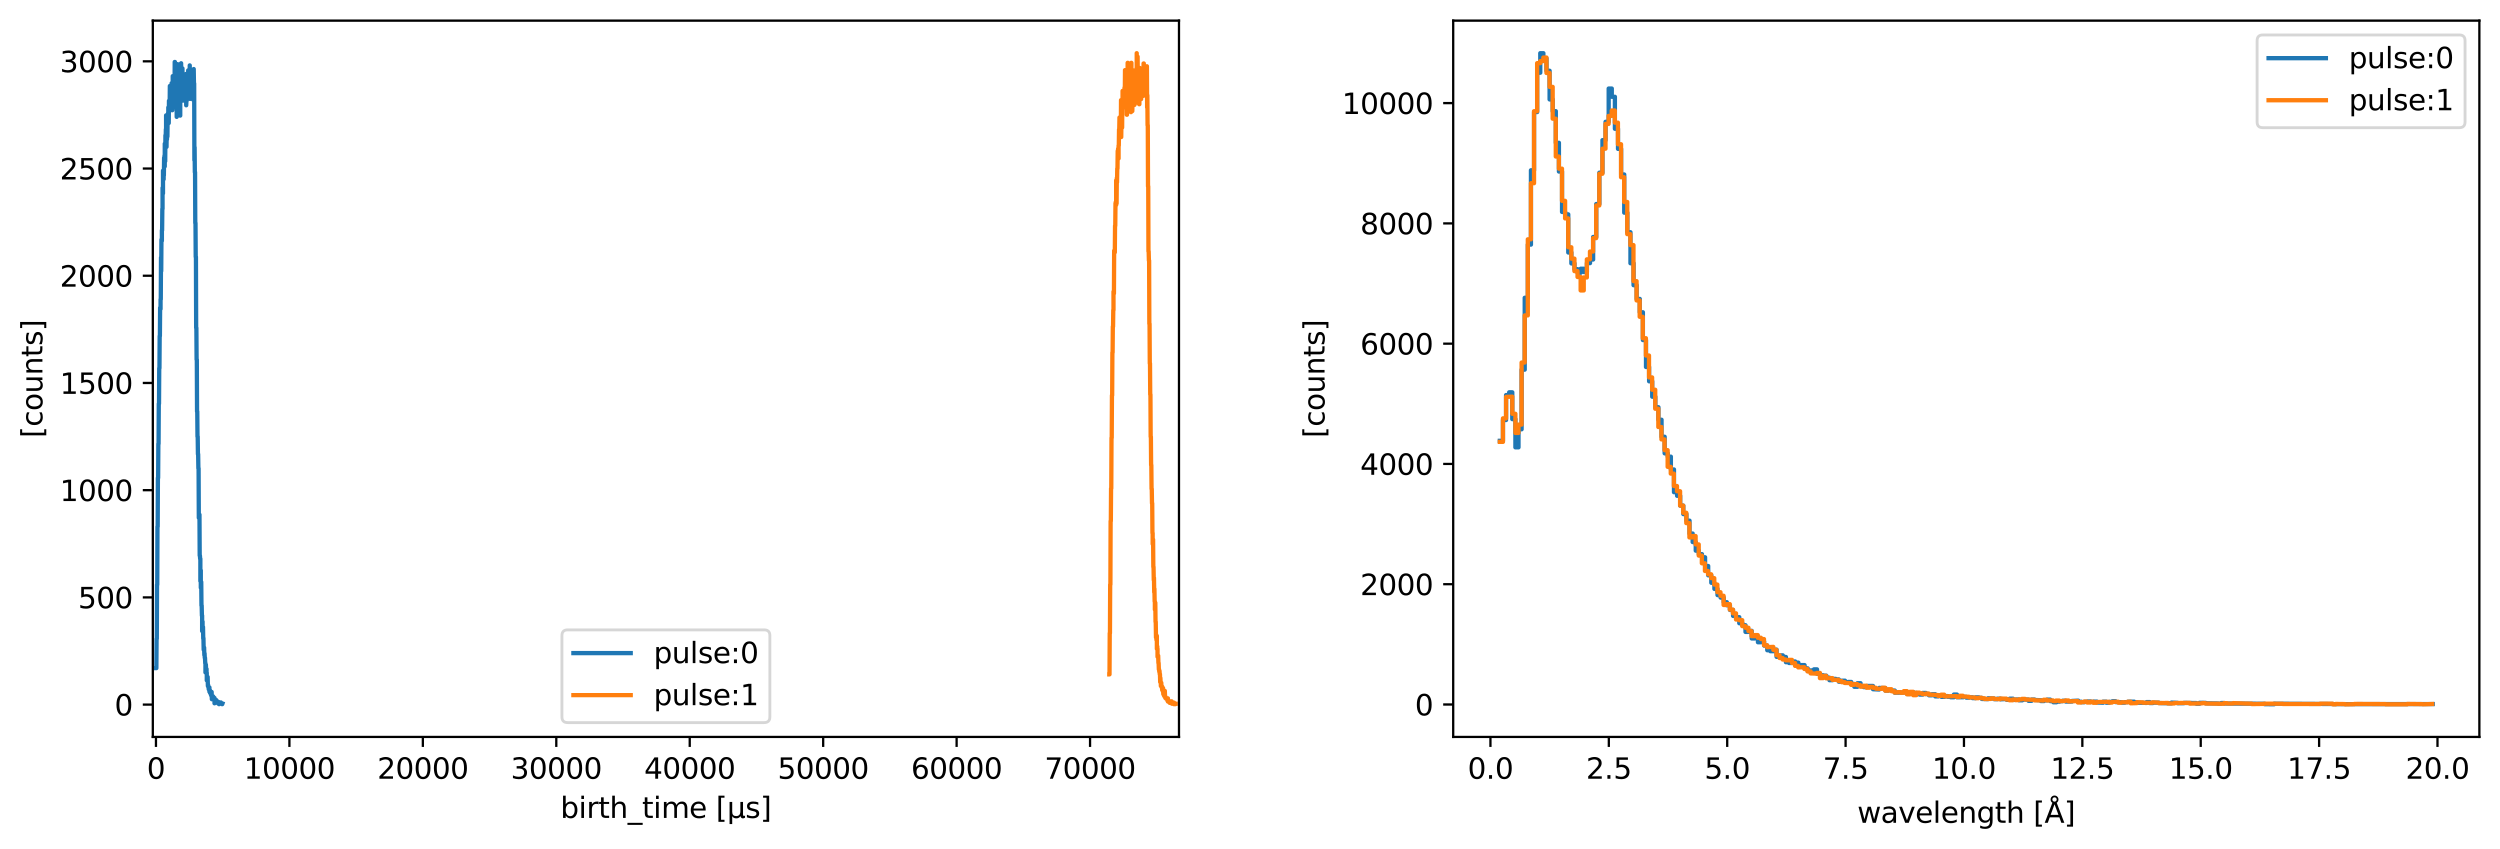 <?xml version="1.0" encoding="utf-8" standalone="no"?>
<!DOCTYPE svg PUBLIC "-//W3C//DTD SVG 1.1//EN"
  "http://www.w3.org/Graphics/SVG/1.1/DTD/svg11.dtd">
<svg xmlns:xlink="http://www.w3.org/1999/xlink" width="872.4pt" height="296.4pt" viewBox="0 0 872.4 296.4" xmlns="http://www.w3.org/2000/svg" version="1.1">
 <defs>
  <style type="text/css">*{stroke-linejoin: round; stroke-linecap: butt}</style>
 </defs>
 <g id="figure_1">
  <g id="patch_1">
   <path d="M 0 296.4 
L 872.4 296.4 
L 872.4 0 
L 0 0 
z
" style="fill: #ffffff"/>
  </g>
  <g id="axes_1">
   <g id="patch_2">
    <path d="M 53.328 257.159 
L 411.419 257.159 
L 411.419 7.2 
L 53.328 7.2 
z
" style="fill: #ffffff"/>
   </g>
   <g id="matplotlib.axis_1">
    <g id="xtick_1">
     <g id="line2d_1">
      <defs>
       <path id="m0fb89a9ba3" d="M 0 0 
L 0 3.5 
" style="stroke: #000000; stroke-width: 0.8"/>
      </defs>
      <g>
       <use xlink:href="#m0fb89a9ba3" x="54.426" y="257.159" style="stroke: #000000; stroke-width: 0.8"/>
      </g>
     </g>
     <g id="text_1">
      <!-- 0 -->
      <g transform="translate(51.245 271.757) scale(0.1 -0.1)">
       <defs>
        <path id="DejaVuSans-30" d="M 2034 4250 
Q 1547 4250 1301 3770 
Q 1056 3291 1056 2328 
Q 1056 1369 1301 889 
Q 1547 409 2034 409 
Q 2525 409 2770 889 
Q 3016 1369 3016 2328 
Q 3016 3291 2770 3770 
Q 2525 4250 2034 4250 
z
M 2034 4750 
Q 2819 4750 3233 4129 
Q 3647 3509 3647 2328 
Q 3647 1150 3233 529 
Q 2819 -91 2034 -91 
Q 1250 -91 836 529 
Q 422 1150 422 2328 
Q 422 3509 836 4129 
Q 1250 4750 2034 4750 
z
" transform="scale(0.016)"/>
       </defs>
       <use xlink:href="#DejaVuSans-30"/>
      </g>
     </g>
    </g>
    <g id="xtick_2">
     <g id="line2d_2">
      <g>
       <use xlink:href="#m0fb89a9ba3" x="100.992" y="257.159" style="stroke: #000000; stroke-width: 0.8"/>
      </g>
     </g>
     <g id="text_2">
      <!-- 10000 -->
      <g transform="translate(85.086 271.757) scale(0.1 -0.1)">
       <defs>
        <path id="DejaVuSans-31" d="M 794 531 
L 1825 531 
L 1825 4091 
L 703 3866 
L 703 4441 
L 1819 4666 
L 2450 4666 
L 2450 531 
L 3481 531 
L 3481 0 
L 794 0 
L 794 531 
z
" transform="scale(0.016)"/>
       </defs>
       <use xlink:href="#DejaVuSans-31"/>
       <use xlink:href="#DejaVuSans-30" transform="translate(63.623 0)"/>
       <use xlink:href="#DejaVuSans-30" transform="translate(127.246 0)"/>
       <use xlink:href="#DejaVuSans-30" transform="translate(190.869 0)"/>
       <use xlink:href="#DejaVuSans-30" transform="translate(254.492 0)"/>
      </g>
     </g>
    </g>
    <g id="xtick_3">
     <g id="line2d_3">
      <g>
       <use xlink:href="#m0fb89a9ba3" x="147.558" y="257.159" style="stroke: #000000; stroke-width: 0.8"/>
      </g>
     </g>
     <g id="text_3">
      <!-- 20000 -->
      <g transform="translate(131.651 271.757) scale(0.1 -0.1)">
       <defs>
        <path id="DejaVuSans-32" d="M 1228 531 
L 3431 531 
L 3431 0 
L 469 0 
L 469 531 
Q 828 903 1448 1529 
Q 2069 2156 2228 2338 
Q 2531 2678 2651 2914 
Q 2772 3150 2772 3378 
Q 2772 3750 2511 3984 
Q 2250 4219 1831 4219 
Q 1534 4219 1204 4116 
Q 875 4013 500 3803 
L 500 4441 
Q 881 4594 1212 4672 
Q 1544 4750 1819 4750 
Q 2544 4750 2975 4387 
Q 3406 4025 3406 3419 
Q 3406 3131 3298 2873 
Q 3191 2616 2906 2266 
Q 2828 2175 2409 1742 
Q 1991 1309 1228 531 
z
" transform="scale(0.016)"/>
       </defs>
       <use xlink:href="#DejaVuSans-32"/>
       <use xlink:href="#DejaVuSans-30" transform="translate(63.623 0)"/>
       <use xlink:href="#DejaVuSans-30" transform="translate(127.246 0)"/>
       <use xlink:href="#DejaVuSans-30" transform="translate(190.869 0)"/>
       <use xlink:href="#DejaVuSans-30" transform="translate(254.492 0)"/>
      </g>
     </g>
    </g>
    <g id="xtick_4">
     <g id="line2d_4">
      <g>
       <use xlink:href="#m0fb89a9ba3" x="194.123" y="257.159" style="stroke: #000000; stroke-width: 0.8"/>
      </g>
     </g>
     <g id="text_4">
      <!-- 30000 -->
      <g transform="translate(178.217 271.757) scale(0.1 -0.1)">
       <defs>
        <path id="DejaVuSans-33" d="M 2597 2516 
Q 3050 2419 3304 2112 
Q 3559 1806 3559 1356 
Q 3559 666 3084 287 
Q 2609 -91 1734 -91 
Q 1441 -91 1130 -33 
Q 819 25 488 141 
L 488 750 
Q 750 597 1062 519 
Q 1375 441 1716 441 
Q 2309 441 2620 675 
Q 2931 909 2931 1356 
Q 2931 1769 2642 2001 
Q 2353 2234 1838 2234 
L 1294 2234 
L 1294 2753 
L 1863 2753 
Q 2328 2753 2575 2939 
Q 2822 3125 2822 3475 
Q 2822 3834 2567 4026 
Q 2313 4219 1838 4219 
Q 1578 4219 1281 4162 
Q 984 4106 628 3988 
L 628 4550 
Q 988 4650 1302 4700 
Q 1616 4750 1894 4750 
Q 2613 4750 3031 4423 
Q 3450 4097 3450 3541 
Q 3450 3153 3228 2886 
Q 3006 2619 2597 2516 
z
" transform="scale(0.016)"/>
       </defs>
       <use xlink:href="#DejaVuSans-33"/>
       <use xlink:href="#DejaVuSans-30" transform="translate(63.623 0)"/>
       <use xlink:href="#DejaVuSans-30" transform="translate(127.246 0)"/>
       <use xlink:href="#DejaVuSans-30" transform="translate(190.869 0)"/>
       <use xlink:href="#DejaVuSans-30" transform="translate(254.492 0)"/>
      </g>
     </g>
    </g>
    <g id="xtick_5">
     <g id="line2d_5">
      <g>
       <use xlink:href="#m0fb89a9ba3" x="240.689" y="257.159" style="stroke: #000000; stroke-width: 0.8"/>
      </g>
     </g>
     <g id="text_5">
      <!-- 40000 -->
      <g transform="translate(224.783 271.757) scale(0.1 -0.1)">
       <defs>
        <path id="DejaVuSans-34" d="M 2419 4116 
L 825 1625 
L 2419 1625 
L 2419 4116 
z
M 2253 4666 
L 3047 4666 
L 3047 1625 
L 3713 1625 
L 3713 1100 
L 3047 1100 
L 3047 0 
L 2419 0 
L 2419 1100 
L 313 1100 
L 313 1709 
L 2253 4666 
z
" transform="scale(0.016)"/>
       </defs>
       <use xlink:href="#DejaVuSans-34"/>
       <use xlink:href="#DejaVuSans-30" transform="translate(63.623 0)"/>
       <use xlink:href="#DejaVuSans-30" transform="translate(127.246 0)"/>
       <use xlink:href="#DejaVuSans-30" transform="translate(190.869 0)"/>
       <use xlink:href="#DejaVuSans-30" transform="translate(254.492 0)"/>
      </g>
     </g>
    </g>
    <g id="xtick_6">
     <g id="line2d_6">
      <g>
       <use xlink:href="#m0fb89a9ba3" x="287.255" y="257.159" style="stroke: #000000; stroke-width: 0.8"/>
      </g>
     </g>
     <g id="text_6">
      <!-- 50000 -->
      <g transform="translate(271.349 271.757) scale(0.1 -0.1)">
       <defs>
        <path id="DejaVuSans-35" d="M 691 4666 
L 3169 4666 
L 3169 4134 
L 1269 4134 
L 1269 2991 
Q 1406 3038 1543 3061 
Q 1681 3084 1819 3084 
Q 2600 3084 3056 2656 
Q 3513 2228 3513 1497 
Q 3513 744 3044 326 
Q 2575 -91 1722 -91 
Q 1428 -91 1123 -41 
Q 819 9 494 109 
L 494 744 
Q 775 591 1075 516 
Q 1375 441 1709 441 
Q 2250 441 2565 725 
Q 2881 1009 2881 1497 
Q 2881 1984 2565 2268 
Q 2250 2553 1709 2553 
Q 1456 2553 1204 2497 
Q 953 2441 691 2322 
L 691 4666 
z
" transform="scale(0.016)"/>
       </defs>
       <use xlink:href="#DejaVuSans-35"/>
       <use xlink:href="#DejaVuSans-30" transform="translate(63.623 0)"/>
       <use xlink:href="#DejaVuSans-30" transform="translate(127.246 0)"/>
       <use xlink:href="#DejaVuSans-30" transform="translate(190.869 0)"/>
       <use xlink:href="#DejaVuSans-30" transform="translate(254.492 0)"/>
      </g>
     </g>
    </g>
    <g id="xtick_7">
     <g id="line2d_7">
      <g>
       <use xlink:href="#m0fb89a9ba3" x="333.821" y="257.159" style="stroke: #000000; stroke-width: 0.8"/>
      </g>
     </g>
     <g id="text_7">
      <!-- 60000 -->
      <g transform="translate(317.914 271.757) scale(0.1 -0.1)">
       <defs>
        <path id="DejaVuSans-36" d="M 2113 2584 
Q 1688 2584 1439 2293 
Q 1191 2003 1191 1497 
Q 1191 994 1439 701 
Q 1688 409 2113 409 
Q 2538 409 2786 701 
Q 3034 994 3034 1497 
Q 3034 2003 2786 2293 
Q 2538 2584 2113 2584 
z
M 3366 4563 
L 3366 3988 
Q 3128 4100 2886 4159 
Q 2644 4219 2406 4219 
Q 1781 4219 1451 3797 
Q 1122 3375 1075 2522 
Q 1259 2794 1537 2939 
Q 1816 3084 2150 3084 
Q 2853 3084 3261 2657 
Q 3669 2231 3669 1497 
Q 3669 778 3244 343 
Q 2819 -91 2113 -91 
Q 1303 -91 875 529 
Q 447 1150 447 2328 
Q 447 3434 972 4092 
Q 1497 4750 2381 4750 
Q 2619 4750 2861 4703 
Q 3103 4656 3366 4563 
z
" transform="scale(0.016)"/>
       </defs>
       <use xlink:href="#DejaVuSans-36"/>
       <use xlink:href="#DejaVuSans-30" transform="translate(63.623 0)"/>
       <use xlink:href="#DejaVuSans-30" transform="translate(127.246 0)"/>
       <use xlink:href="#DejaVuSans-30" transform="translate(190.869 0)"/>
       <use xlink:href="#DejaVuSans-30" transform="translate(254.492 0)"/>
      </g>
     </g>
    </g>
    <g id="xtick_8">
     <g id="line2d_8">
      <g>
       <use xlink:href="#m0fb89a9ba3" x="380.386" y="257.159" style="stroke: #000000; stroke-width: 0.8"/>
      </g>
     </g>
     <g id="text_8">
      <!-- 70000 -->
      <g transform="translate(364.48 271.757) scale(0.1 -0.1)">
       <defs>
        <path id="DejaVuSans-37" d="M 525 4666 
L 3525 4666 
L 3525 4397 
L 1831 0 
L 1172 0 
L 2766 4134 
L 525 4134 
L 525 4666 
z
" transform="scale(0.016)"/>
       </defs>
       <use xlink:href="#DejaVuSans-37"/>
       <use xlink:href="#DejaVuSans-30" transform="translate(63.623 0)"/>
       <use xlink:href="#DejaVuSans-30" transform="translate(127.246 0)"/>
       <use xlink:href="#DejaVuSans-30" transform="translate(190.869 0)"/>
       <use xlink:href="#DejaVuSans-30" transform="translate(254.492 0)"/>
      </g>
     </g>
    </g>
    <g id="text_9">
     <!-- birth_time [µs] -->
     <g transform="translate(195.553 285.435) scale(0.1 -0.1)">
      <defs>
       <path id="DejaVuSans-62" d="M 3116 1747 
Q 3116 2381 2855 2742 
Q 2594 3103 2138 3103 
Q 1681 3103 1420 2742 
Q 1159 2381 1159 1747 
Q 1159 1113 1420 752 
Q 1681 391 2138 391 
Q 2594 391 2855 752 
Q 3116 1113 3116 1747 
z
M 1159 2969 
Q 1341 3281 1617 3432 
Q 1894 3584 2278 3584 
Q 2916 3584 3314 3078 
Q 3713 2572 3713 1747 
Q 3713 922 3314 415 
Q 2916 -91 2278 -91 
Q 1894 -91 1617 61 
Q 1341 213 1159 525 
L 1159 0 
L 581 0 
L 581 4863 
L 1159 4863 
L 1159 2969 
z
" transform="scale(0.016)"/>
       <path id="DejaVuSans-69" d="M 603 3500 
L 1178 3500 
L 1178 0 
L 603 0 
L 603 3500 
z
M 603 4863 
L 1178 4863 
L 1178 4134 
L 603 4134 
L 603 4863 
z
" transform="scale(0.016)"/>
       <path id="DejaVuSans-72" d="M 2631 2963 
Q 2534 3019 2420 3045 
Q 2306 3072 2169 3072 
Q 1681 3072 1420 2755 
Q 1159 2438 1159 1844 
L 1159 0 
L 581 0 
L 581 3500 
L 1159 3500 
L 1159 2956 
Q 1341 3275 1631 3429 
Q 1922 3584 2338 3584 
Q 2397 3584 2469 3576 
Q 2541 3569 2628 3553 
L 2631 2963 
z
" transform="scale(0.016)"/>
       <path id="DejaVuSans-74" d="M 1172 4494 
L 1172 3500 
L 2356 3500 
L 2356 3053 
L 1172 3053 
L 1172 1153 
Q 1172 725 1289 603 
Q 1406 481 1766 481 
L 2356 481 
L 2356 0 
L 1766 0 
Q 1100 0 847 248 
Q 594 497 594 1153 
L 594 3053 
L 172 3053 
L 172 3500 
L 594 3500 
L 594 4494 
L 1172 4494 
z
" transform="scale(0.016)"/>
       <path id="DejaVuSans-68" d="M 3513 2113 
L 3513 0 
L 2938 0 
L 2938 2094 
Q 2938 2591 2744 2837 
Q 2550 3084 2163 3084 
Q 1697 3084 1428 2787 
Q 1159 2491 1159 1978 
L 1159 0 
L 581 0 
L 581 4863 
L 1159 4863 
L 1159 2956 
Q 1366 3272 1645 3428 
Q 1925 3584 2291 3584 
Q 2894 3584 3203 3211 
Q 3513 2838 3513 2113 
z
" transform="scale(0.016)"/>
       <path id="DejaVuSans-5f" d="M 3263 -1063 
L 3263 -1509 
L -63 -1509 
L -63 -1063 
L 3263 -1063 
z
" transform="scale(0.016)"/>
       <path id="DejaVuSans-6d" d="M 3328 2828 
Q 3544 3216 3844 3400 
Q 4144 3584 4550 3584 
Q 5097 3584 5394 3201 
Q 5691 2819 5691 2113 
L 5691 0 
L 5113 0 
L 5113 2094 
Q 5113 2597 4934 2840 
Q 4756 3084 4391 3084 
Q 3944 3084 3684 2787 
Q 3425 2491 3425 1978 
L 3425 0 
L 2847 0 
L 2847 2094 
Q 2847 2600 2669 2842 
Q 2491 3084 2119 3084 
Q 1678 3084 1418 2786 
Q 1159 2488 1159 1978 
L 1159 0 
L 581 0 
L 581 3500 
L 1159 3500 
L 1159 2956 
Q 1356 3278 1631 3431 
Q 1906 3584 2284 3584 
Q 2666 3584 2933 3390 
Q 3200 3197 3328 2828 
z
" transform="scale(0.016)"/>
       <path id="DejaVuSans-65" d="M 3597 1894 
L 3597 1613 
L 953 1613 
Q 991 1019 1311 708 
Q 1631 397 2203 397 
Q 2534 397 2845 478 
Q 3156 559 3463 722 
L 3463 178 
Q 3153 47 2828 -22 
Q 2503 -91 2169 -91 
Q 1331 -91 842 396 
Q 353 884 353 1716 
Q 353 2575 817 3079 
Q 1281 3584 2069 3584 
Q 2775 3584 3186 3129 
Q 3597 2675 3597 1894 
z
M 3022 2063 
Q 3016 2534 2758 2815 
Q 2500 3097 2075 3097 
Q 1594 3097 1305 2825 
Q 1016 2553 972 2059 
L 3022 2063 
z
" transform="scale(0.016)"/>
       <path id="DejaVuSans-20" transform="scale(0.016)"/>
       <path id="DejaVuSans-5b" d="M 550 4863 
L 1875 4863 
L 1875 4416 
L 1125 4416 
L 1125 -397 
L 1875 -397 
L 1875 -844 
L 550 -844 
L 550 4863 
z
" transform="scale(0.016)"/>
       <path id="DejaVuSans-b5" d="M 544 -1331 
L 544 3500 
L 1119 3500 
L 1119 1325 
Q 1119 872 1334 640 
Q 1550 409 1972 409 
Q 2434 409 2667 671 
Q 2900 934 2900 1459 
L 2900 3500 
L 3475 3500 
L 3475 806 
Q 3475 619 3529 530 
Q 3584 441 3700 441 
Q 3728 441 3778 458 
Q 3828 475 3916 513 
L 3916 50 
Q 3788 -22 3673 -56 
Q 3559 -91 3450 -91 
Q 3234 -91 3106 31 
Q 2978 153 2931 403 
Q 2775 156 2548 32 
Q 2322 -91 2016 -91 
Q 1697 -91 1473 31 
Q 1250 153 1119 397 
L 1119 -1331 
L 544 -1331 
z
" transform="scale(0.016)"/>
       <path id="DejaVuSans-73" d="M 2834 3397 
L 2834 2853 
Q 2591 2978 2328 3040 
Q 2066 3103 1784 3103 
Q 1356 3103 1142 2972 
Q 928 2841 928 2578 
Q 928 2378 1081 2264 
Q 1234 2150 1697 2047 
L 1894 2003 
Q 2506 1872 2764 1633 
Q 3022 1394 3022 966 
Q 3022 478 2636 193 
Q 2250 -91 1575 -91 
Q 1294 -91 989 -36 
Q 684 19 347 128 
L 347 722 
Q 666 556 975 473 
Q 1284 391 1588 391 
Q 1994 391 2212 530 
Q 2431 669 2431 922 
Q 2431 1156 2273 1281 
Q 2116 1406 1581 1522 
L 1381 1569 
Q 847 1681 609 1914 
Q 372 2147 372 2553 
Q 372 3047 722 3315 
Q 1072 3584 1716 3584 
Q 2034 3584 2315 3537 
Q 2597 3491 2834 3397 
z
" transform="scale(0.016)"/>
       <path id="DejaVuSans-5d" d="M 1947 4863 
L 1947 -844 
L 622 -844 
L 622 -397 
L 1369 -397 
L 1369 4416 
L 622 4416 
L 622 4863 
L 1947 4863 
z
" transform="scale(0.016)"/>
      </defs>
      <use xlink:href="#DejaVuSans-62"/>
      <use xlink:href="#DejaVuSans-69" transform="translate(63.477 0)"/>
      <use xlink:href="#DejaVuSans-72" transform="translate(91.26 0)"/>
      <use xlink:href="#DejaVuSans-74" transform="translate(132.373 0)"/>
      <use xlink:href="#DejaVuSans-68" transform="translate(171.582 0)"/>
      <use xlink:href="#DejaVuSans-5f" transform="translate(234.961 0)"/>
      <use xlink:href="#DejaVuSans-74" transform="translate(284.961 0)"/>
      <use xlink:href="#DejaVuSans-69" transform="translate(324.17 0)"/>
      <use xlink:href="#DejaVuSans-6d" transform="translate(351.953 0)"/>
      <use xlink:href="#DejaVuSans-65" transform="translate(449.365 0)"/>
      <use xlink:href="#DejaVuSans-20" transform="translate(510.889 0)"/>
      <use xlink:href="#DejaVuSans-5b" transform="translate(542.676 0)"/>
      <use xlink:href="#DejaVuSans-b5" transform="translate(581.689 0)"/>
      <use xlink:href="#DejaVuSans-73" transform="translate(645.312 0)"/>
      <use xlink:href="#DejaVuSans-5d" transform="translate(697.412 0)"/>
     </g>
    </g>
   </g>
   <g id="matplotlib.axis_2">
    <g id="ytick_1">
     <g id="line2d_9">
      <defs>
       <path id="m4660a4cdd5" d="M 0 0 
L -3.5 0 
" style="stroke: #000000; stroke-width: 0.8"/>
      </defs>
      <g>
       <use xlink:href="#m4660a4cdd5" x="53.328" y="245.872" style="stroke: #000000; stroke-width: 0.8"/>
      </g>
     </g>
     <g id="text_10">
      <!-- 0 -->
      <g transform="translate(39.966 249.671) scale(0.1 -0.1)">
       <use xlink:href="#DejaVuSans-30"/>
      </g>
     </g>
    </g>
    <g id="ytick_2">
     <g id="line2d_10">
      <g>
       <use xlink:href="#m4660a4cdd5" x="53.328" y="208.461" style="stroke: #000000; stroke-width: 0.8"/>
      </g>
     </g>
     <g id="text_11">
      <!-- 500 -->
      <g transform="translate(27.241 212.26) scale(0.1 -0.1)">
       <use xlink:href="#DejaVuSans-35"/>
       <use xlink:href="#DejaVuSans-30" transform="translate(63.623 0)"/>
       <use xlink:href="#DejaVuSans-30" transform="translate(127.246 0)"/>
      </g>
     </g>
    </g>
    <g id="ytick_3">
     <g id="line2d_11">
      <g>
       <use xlink:href="#m4660a4cdd5" x="53.328" y="171.05" style="stroke: #000000; stroke-width: 0.8"/>
      </g>
     </g>
     <g id="text_12">
      <!-- 1000 -->
      <g transform="translate(20.878 174.849) scale(0.1 -0.1)">
       <use xlink:href="#DejaVuSans-31"/>
       <use xlink:href="#DejaVuSans-30" transform="translate(63.623 0)"/>
       <use xlink:href="#DejaVuSans-30" transform="translate(127.246 0)"/>
       <use xlink:href="#DejaVuSans-30" transform="translate(190.869 0)"/>
      </g>
     </g>
    </g>
    <g id="ytick_4">
     <g id="line2d_12">
      <g>
       <use xlink:href="#m4660a4cdd5" x="53.328" y="133.638" style="stroke: #000000; stroke-width: 0.8"/>
      </g>
     </g>
     <g id="text_13">
      <!-- 1500 -->
      <g transform="translate(20.878 137.438) scale(0.1 -0.1)">
       <use xlink:href="#DejaVuSans-31"/>
       <use xlink:href="#DejaVuSans-35" transform="translate(63.623 0)"/>
       <use xlink:href="#DejaVuSans-30" transform="translate(127.246 0)"/>
       <use xlink:href="#DejaVuSans-30" transform="translate(190.869 0)"/>
      </g>
     </g>
    </g>
    <g id="ytick_5">
     <g id="line2d_13">
      <g>
       <use xlink:href="#m4660a4cdd5" x="53.328" y="96.227" style="stroke: #000000; stroke-width: 0.8"/>
      </g>
     </g>
     <g id="text_14">
      <!-- 2000 -->
      <g transform="translate(20.878 100.027) scale(0.1 -0.1)">
       <use xlink:href="#DejaVuSans-32"/>
       <use xlink:href="#DejaVuSans-30" transform="translate(63.623 0)"/>
       <use xlink:href="#DejaVuSans-30" transform="translate(127.246 0)"/>
       <use xlink:href="#DejaVuSans-30" transform="translate(190.869 0)"/>
      </g>
     </g>
    </g>
    <g id="ytick_6">
     <g id="line2d_14">
      <g>
       <use xlink:href="#m4660a4cdd5" x="53.328" y="58.816" style="stroke: #000000; stroke-width: 0.8"/>
      </g>
     </g>
     <g id="text_15">
      <!-- 2500 -->
      <g transform="translate(20.878 62.615) scale(0.1 -0.1)">
       <use xlink:href="#DejaVuSans-32"/>
       <use xlink:href="#DejaVuSans-35" transform="translate(63.623 0)"/>
       <use xlink:href="#DejaVuSans-30" transform="translate(127.246 0)"/>
       <use xlink:href="#DejaVuSans-30" transform="translate(190.869 0)"/>
      </g>
     </g>
    </g>
    <g id="ytick_7">
     <g id="line2d_15">
      <g>
       <use xlink:href="#m4660a4cdd5" x="53.328" y="21.405" style="stroke: #000000; stroke-width: 0.8"/>
      </g>
     </g>
     <g id="text_16">
      <!-- 3000 -->
      <g transform="translate(20.878 25.204) scale(0.1 -0.1)">
       <use xlink:href="#DejaVuSans-33"/>
       <use xlink:href="#DejaVuSans-30" transform="translate(63.623 0)"/>
       <use xlink:href="#DejaVuSans-30" transform="translate(127.246 0)"/>
       <use xlink:href="#DejaVuSans-30" transform="translate(190.869 0)"/>
      </g>
     </g>
    </g>
    <g id="text_17">
     <!-- [counts] -->
     <g transform="translate(14.798 152.792) rotate(-90) scale(0.1 -0.1)">
      <defs>
       <path id="DejaVuSans-63" d="M 3122 3366 
L 3122 2828 
Q 2878 2963 2633 3030 
Q 2388 3097 2138 3097 
Q 1578 3097 1268 2742 
Q 959 2388 959 1747 
Q 959 1106 1268 751 
Q 1578 397 2138 397 
Q 2388 397 2633 464 
Q 2878 531 3122 666 
L 3122 134 
Q 2881 22 2623 -34 
Q 2366 -91 2075 -91 
Q 1284 -91 818 406 
Q 353 903 353 1747 
Q 353 2603 823 3093 
Q 1294 3584 2113 3584 
Q 2378 3584 2631 3529 
Q 2884 3475 3122 3366 
z
" transform="scale(0.016)"/>
       <path id="DejaVuSans-6f" d="M 1959 3097 
Q 1497 3097 1228 2736 
Q 959 2375 959 1747 
Q 959 1119 1226 758 
Q 1494 397 1959 397 
Q 2419 397 2687 759 
Q 2956 1122 2956 1747 
Q 2956 2369 2687 2733 
Q 2419 3097 1959 3097 
z
M 1959 3584 
Q 2709 3584 3137 3096 
Q 3566 2609 3566 1747 
Q 3566 888 3137 398 
Q 2709 -91 1959 -91 
Q 1206 -91 779 398 
Q 353 888 353 1747 
Q 353 2609 779 3096 
Q 1206 3584 1959 3584 
z
" transform="scale(0.016)"/>
       <path id="DejaVuSans-75" d="M 544 1381 
L 544 3500 
L 1119 3500 
L 1119 1403 
Q 1119 906 1312 657 
Q 1506 409 1894 409 
Q 2359 409 2629 706 
Q 2900 1003 2900 1516 
L 2900 3500 
L 3475 3500 
L 3475 0 
L 2900 0 
L 2900 538 
Q 2691 219 2414 64 
Q 2138 -91 1772 -91 
Q 1169 -91 856 284 
Q 544 659 544 1381 
z
M 1991 3584 
L 1991 3584 
z
" transform="scale(0.016)"/>
       <path id="DejaVuSans-6e" d="M 3513 2113 
L 3513 0 
L 2938 0 
L 2938 2094 
Q 2938 2591 2744 2837 
Q 2550 3084 2163 3084 
Q 1697 3084 1428 2787 
Q 1159 2491 1159 1978 
L 1159 0 
L 581 0 
L 581 3500 
L 1159 3500 
L 1159 2956 
Q 1366 3272 1645 3428 
Q 1925 3584 2291 3584 
Q 2894 3584 3203 3211 
Q 3513 2838 3513 2113 
z
" transform="scale(0.016)"/>
      </defs>
      <use xlink:href="#DejaVuSans-5b"/>
      <use xlink:href="#DejaVuSans-63" transform="translate(39.014 0)"/>
      <use xlink:href="#DejaVuSans-6f" transform="translate(93.994 0)"/>
      <use xlink:href="#DejaVuSans-75" transform="translate(155.176 0)"/>
      <use xlink:href="#DejaVuSans-6e" transform="translate(218.555 0)"/>
      <use xlink:href="#DejaVuSans-74" transform="translate(281.934 0)"/>
      <use xlink:href="#DejaVuSans-73" transform="translate(321.143 0)"/>
      <use xlink:href="#DejaVuSans-5d" transform="translate(373.242 0)"/>
     </g>
    </g>
   </g>
   <g id="line2d_16">
    <path d="M 54.485 233.152 
L 54.563 233.152 
L 54.64 222.901 
L 54.717 222.901 
L 54.794 204.046 
L 54.871 204.046 
L 54.948 183.769 
L 55.026 183.769 
L 55.103 166.785 
L 55.18 166.785 
L 55.257 154.888 
L 55.334 154.888 
L 55.411 140.896 
L 55.489 140.896 
L 55.566 128.476 
L 55.643 128.476 
L 55.72 117.252 
L 55.797 117.252 
L 55.874 107.376 
L 55.951 107.376 
L 56.029 107.825 
L 56.029 104.458 
L 56.106 104.458 
L 56.183 89.867 
L 56.26 89.867 
L 56.26 94.581 
L 56.337 83.582 
L 56.414 83.582 
L 56.492 84.031 
L 56.492 80.365 
L 56.569 80.365 
L 56.646 72.883 
L 56.723 72.883 
L 56.723 65.55 
L 56.8 67.496 
L 56.877 67.496 
L 56.877 59.564 
L 56.955 61.734 
L 57.032 61.734 
L 57.109 62.557 
L 57.109 61.21 
L 57.186 61.21 
L 57.263 55.075 
L 57.34 55.075 
L 57.417 54.252 
L 57.417 58.068 
L 57.495 58.068 
L 57.495 50.137 
L 57.572 56.272 
L 57.649 56.272 
L 57.726 47.219 
L 57.803 47.219 
L 57.803 49.014 
L 57.88 45.124 
L 57.958 45.124 
L 57.958 40.26 
L 58.035 43.178 
L 58.112 43.178 
L 58.112 51.259 
L 58.189 42.879 
L 58.266 42.879 
L 58.266 48.64 
L 58.343 44.076 
L 58.421 44.076 
L 58.421 47.668 
L 58.498 40.934 
L 58.575 40.934 
L 58.652 42.58 
L 58.652 39.437 
L 58.729 39.437 
L 58.729 37.492 
L 58.806 40.634 
L 58.883 40.634 
L 58.883 42.954 
L 58.961 35.172 
L 59.038 35.172 
L 59.115 38.465 
L 59.192 38.465 
L 59.269 30.01 
L 59.346 30.01 
L 59.346 34.274 
L 59.424 31.73 
L 59.501 31.73 
L 59.578 37.043 
L 59.655 37.043 
L 59.732 29.935 
L 59.732 34.574 
L 59.809 34.574 
L 59.887 35.397 
L 59.887 29.037 
L 59.964 29.037 
L 60.041 38.465 
L 60.118 38.465 
L 60.195 31.73 
L 60.272 31.73 
L 60.272 26.568 
L 60.35 30.907 
L 60.427 30.907 
L 60.427 29.935 
L 60.504 32.628 
L 60.581 32.628 
L 60.658 28.663 
L 60.735 28.663 
L 60.735 30.907 
L 60.812 28.588 
L 60.89 28.588 
L 60.89 36.744 
L 60.967 21.629 
L 61.044 21.629 
L 61.121 37.492 
L 61.198 37.492 
L 61.198 22.303 
L 61.275 32.329 
L 61.353 32.329 
L 61.353 29.336 
L 61.43 32.254 
L 61.507 32.254 
L 61.584 28.438 
L 61.661 28.438 
L 61.661 40.784 
L 61.738 30.608 
L 61.816 30.608 
L 61.816 22.378 
L 61.893 36.295 
L 61.97 36.295 
L 61.97 30.533 
L 62.047 32.254 
L 62.124 32.254 
L 62.201 26.119 
L 62.278 26.119 
L 62.278 25.745 
L 62.356 29.112 
L 62.433 29.112 
L 62.433 38.465 
L 62.51 22.453 
L 62.587 22.453 
L 62.664 30.533 
L 62.741 30.533 
L 62.819 40.335 
L 62.896 40.335 
L 62.896 28.064 
L 62.973 31.282 
L 63.05 31.282 
L 63.05 29.486 
L 63.127 32.105 
L 63.204 32.105 
L 63.204 22.078 
L 63.282 27.54 
L 63.359 27.54 
L 63.359 27.391 
L 63.436 34.125 
L 63.513 34.125 
L 63.59 23.874 
L 63.667 23.874 
L 63.744 35.097 
L 63.822 35.097 
L 63.899 28.513 
L 63.976 28.513 
L 64.053 34.649 
L 64.13 34.649 
L 64.13 28.513 
L 64.207 29.486 
L 64.362 29.411 
L 64.439 32.778 
L 64.516 32.778 
L 64.516 27.316 
L 64.593 35.247 
L 64.67 35.247 
L 64.67 27.017 
L 64.748 29.785 
L 64.825 29.785 
L 64.902 25.82 
L 64.979 25.82 
L 64.979 36.744 
L 65.056 35.172 
L 65.133 35.172 
L 65.133 27.989 
L 65.21 32.778 
L 65.288 32.778 
L 65.288 29.71 
L 65.365 29.71 
L 65.442 29.71 
L 65.442 34.574 
L 65.519 27.466 
L 65.596 27.466 
L 65.673 30.982 
L 65.673 24.548 
L 65.751 24.548 
L 65.828 31.207 
L 65.828 27.915 
L 65.905 27.915 
L 65.905 31.282 
L 65.982 27.765 
L 66.059 27.765 
L 66.059 26.194 
L 66.136 26.643 
L 66.214 26.643 
L 66.214 22.827 
L 66.291 34.499 
L 66.368 34.499 
L 66.445 24.548 
L 66.522 24.548 
L 66.599 28.887 
L 66.676 28.887 
L 66.754 25.445 
L 66.831 25.445 
L 66.831 32.778 
L 66.908 28.289 
L 66.985 28.289 
L 66.985 25.894 
L 67.062 34.349 
L 67.139 34.349 
L 67.217 25.52 
L 67.294 25.52 
L 67.294 34.723 
L 67.371 27.69 
L 67.448 27.69 
L 67.448 29.411 
L 67.525 28.962 
L 67.602 28.962 
L 67.602 24.099 
L 67.68 29.112 
L 67.757 29.112 
L 67.834 55.898 
L 67.911 55.898 
L 67.911 51.409 
L 67.988 60.088 
L 68.065 60.088 
L 68.142 77.821 
L 68.22 77.821 
L 68.297 89.643 
L 68.374 89.643 
L 68.451 114.409 
L 68.528 114.409 
L 68.605 125.483 
L 68.683 125.483 
L 68.76 143.59 
L 68.837 143.59 
L 68.914 152.344 
L 68.991 152.344 
L 69.068 158.479 
L 69.146 158.479 
L 69.223 163.418 
L 69.3 163.418 
L 69.377 180.702 
L 69.454 180.702 
L 69.454 179.43 
L 69.531 179.579 
L 69.608 179.579 
L 69.686 193.87 
L 69.763 193.87 
L 69.84 194.993 
L 69.917 194.993 
L 69.917 202.774 
L 69.994 199.033 
L 70.071 199.033 
L 70.071 205.094 
L 70.149 203.074 
L 70.226 203.074 
L 70.303 211.304 
L 70.38 211.304 
L 70.457 214.821 
L 70.534 214.821 
L 70.534 220.208 
L 70.612 216.916 
L 70.689 216.916 
L 70.689 218.786 
L 70.766 218.786 
L 70.843 218.786 
L 70.92 222.827 
L 70.997 222.827 
L 70.997 222.677 
L 71.074 226.717 
L 71.229 226.717 
L 71.229 225.969 
L 71.306 228.588 
L 71.383 228.588 
L 71.383 227.989 
L 71.46 229.561 
L 71.537 229.561 
L 71.615 231.431 
L 71.692 231.431 
L 71.692 234.649 
L 71.769 234.574 
L 71.846 234.574 
L 71.846 231.955 
L 71.923 234.125 
L 72 234.125 
L 72.078 233.451 
L 72.078 234.798 
L 72.155 234.798 
L 72.155 237.417 
L 72.232 236.594 
L 72.309 236.594 
L 72.309 236.968 
L 72.386 236.22 
L 72.463 236.22 
L 72.54 239.362 
L 72.618 239.362 
L 72.618 238.988 
L 72.695 239.737 
L 72.772 239.737 
L 72.849 240.56 
L 72.926 240.56 
L 72.926 239.811 
L 73.003 239.886 
L 73.081 239.886 
L 73.081 241.383 
L 73.158 240.784 
L 73.235 240.784 
L 73.312 241.832 
L 73.389 241.832 
L 73.466 241.607 
L 73.466 241.906 
L 73.544 241.906 
L 73.621 241.682 
L 73.621 242.505 
L 73.698 242.505 
L 73.698 242.131 
L 73.775 242.879 
L 73.852 242.879 
L 73.852 241.457 
L 73.929 244.001 
L 74.006 244.001 
L 74.006 242.729 
L 74.084 242.879 
L 74.161 242.879 
L 74.238 243.702 
L 74.315 243.702 
L 74.392 243.029 
L 74.392 243.627 
L 74.547 243.552 
L 74.547 244.076 
L 74.624 244.076 
L 74.701 244.076 
L 74.701 243.478 
L 74.778 243.552 
L 74.855 243.552 
L 74.855 245.423 
L 74.932 244.525 
L 75.01 244.525 
L 75.087 244.076 
L 75.087 244.824 
L 75.164 244.824 
L 75.164 244.974 
L 75.241 244.6 
L 75.318 244.6 
L 75.318 244.75 
L 75.395 244.301 
L 75.472 244.301 
L 75.472 244.974 
L 75.55 244.525 
L 75.627 244.525 
L 75.704 245.049 
L 75.781 245.049 
L 75.781 244.675 
L 75.858 245.273 
L 76.013 245.348 
L 76.013 245.423 
L 76.09 245.199 
L 76.167 245.199 
L 76.167 245.498 
L 76.244 244.974 
L 76.321 244.974 
L 76.398 245.722 
L 76.476 245.722 
L 76.553 245.199 
L 76.707 245.199 
L 76.784 245.423 
L 76.784 245.423 
L 76.938 245.423 
L 77.016 245.124 
L 77.093 245.124 
L 77.17 245.498 
L 77.401 245.423 
L 77.479 245.722 
L 77.556 245.722 
L 77.633 245.498 
L 77.633 245.498 
" clip-path="url(#pf3b1c86a1d)" style="fill: none; stroke: #1f77b4; stroke-width: 1.5; stroke-linecap: square"/>
   </g>
   <g id="line2d_17">
    <path d="M 387.097 235.322 
L 387.175 235.322 
L 387.252 220.956 
L 387.329 220.956 
L 387.406 203.971 
L 387.484 203.971 
L 387.561 181.824 
L 387.638 181.824 
L 387.715 170.451 
L 387.792 170.451 
L 387.87 152.793 
L 387.947 152.793 
L 388.024 137.978 
L 388.101 137.978 
L 388.178 123.014 
L 388.256 123.014 
L 388.333 113.96 
L 388.41 113.96 
L 388.487 108.199 
L 388.564 108.199 
L 388.564 101.764 
L 388.642 102.438 
L 388.719 102.438 
L 388.796 87.473 
L 388.873 87.473 
L 388.951 88.072 
L 389.028 88.072 
L 389.105 78.794 
L 389.182 78.794 
L 389.259 70.937 
L 389.337 70.937 
L 389.337 70.563 
L 389.414 71.536 
L 389.491 71.536 
L 389.491 62.931 
L 389.568 71.012 
L 389.645 71.012 
L 389.723 62.108 
L 389.8 62.108 
L 389.8 63.605 
L 389.877 58.816 
L 389.954 58.816 
L 390.031 52.681 
L 390.109 52.681 
L 390.186 51.858 
L 390.186 54.851 
L 390.263 54.851 
L 390.34 55.3 
L 390.34 50.81 
L 390.417 50.81 
L 390.495 45.199 
L 390.572 45.199 
L 390.649 41.008 
L 390.726 41.008 
L 390.804 46.545 
L 390.881 46.545 
L 390.958 43.627 
L 391.112 43.627 
L 391.112 47.443 
L 391.19 34.948 
L 391.267 34.948 
L 391.267 47.817 
L 391.344 41.383 
L 391.421 41.383 
L 391.421 36.07 
L 391.498 41.981 
L 391.576 41.981 
L 391.576 44.525 
L 391.653 35.023 
L 391.73 35.023 
L 391.73 31.73 
L 391.807 35.247 
L 391.884 35.247 
L 391.884 36.369 
L 391.962 36.295 
L 392.039 36.295 
L 392.039 37.043 
L 392.116 35.322 
L 392.193 35.322 
L 392.193 37.492 
L 392.271 32.03 
L 392.348 32.03 
L 392.425 30.533 
L 392.502 30.533 
L 392.502 33.826 
L 392.579 24.473 
L 392.657 24.473 
L 392.734 30.608 
L 392.811 30.608 
L 392.888 29.785 
L 392.965 29.785 
L 393.043 30.608 
L 393.12 30.608 
L 393.197 40.036 
L 393.274 40.036 
L 393.351 31.356 
L 393.429 31.356 
L 393.429 39.213 
L 393.506 21.929 
L 393.583 21.929 
L 393.583 34.574 
L 393.66 31.282 
L 393.738 31.282 
L 393.738 32.928 
L 393.815 31.805 
L 393.892 31.805 
L 393.892 34.723 
L 393.969 24.996 
L 394.046 24.996 
L 394.124 35.771 
L 394.124 27.915 
L 394.201 27.915 
L 394.201 34.274 
L 394.278 33.152 
L 394.355 33.152 
L 394.355 36.444 
L 394.432 24.772 
L 394.51 24.772 
L 394.51 27.241 
L 394.587 25.146 
L 394.664 25.146 
L 394.664 39.138 
L 394.741 21.929 
L 394.818 21.929 
L 394.818 28.812 
L 394.896 28.289 
L 394.973 28.289 
L 394.973 27.615 
L 395.05 33.751 
L 395.127 33.751 
L 395.127 38.764 
L 395.204 35.621 
L 395.282 35.621 
L 395.282 27.989 
L 395.359 29.037 
L 395.436 29.037 
L 395.436 24.548 
L 395.513 25.445 
L 395.591 25.445 
L 395.668 29.71 
L 395.745 29.71 
L 395.745 28.588 
L 395.822 36.594 
L 395.899 36.594 
L 395.899 26.268 
L 395.977 27.391 
L 396.054 27.391 
L 396.054 26.792 
L 396.131 33.227 
L 396.208 33.227 
L 396.285 33.451 
L 396.285 29.261 
L 396.363 29.261 
L 396.363 34.873 
L 396.44 30.384 
L 396.517 30.384 
L 396.517 33.676 
L 396.594 23.874 
L 396.671 23.874 
L 396.671 18.562 
L 396.749 32.628 
L 396.826 32.628 
L 396.903 35.846 
L 396.903 19.759 
L 396.98 19.759 
L 397.058 30.459 
L 397.135 30.459 
L 397.135 26.643 
L 397.212 32.105 
L 397.289 32.105 
L 397.366 24.772 
L 397.444 24.772 
L 397.521 36.369 
L 397.598 36.369 
L 397.675 23.725 
L 397.752 23.725 
L 397.752 30.309 
L 397.83 29.112 
L 397.907 29.112 
L 397.907 27.989 
L 397.984 31.581 
L 398.061 31.581 
L 398.138 34.574 
L 398.216 34.574 
L 398.216 24.398 
L 398.293 27.166 
L 398.37 27.166 
L 398.447 28.812 
L 398.524 28.812 
L 398.602 27.391 
L 398.679 27.391 
L 398.756 24.024 
L 398.833 24.024 
L 398.911 28.812 
L 398.988 28.812 
L 398.988 33.451 
L 399.065 22.153 
L 399.142 22.153 
L 399.219 31.955 
L 399.297 31.955 
L 399.297 33.002 
L 399.374 28.214 
L 399.451 28.214 
L 399.528 31.805 
L 399.605 31.805 
L 399.605 32.254 
L 399.683 29.86 
L 399.76 29.86 
L 399.837 23.5 
L 399.914 23.5 
L 399.914 32.03 
L 399.991 25.445 
L 400.069 25.445 
L 400.146 33.601 
L 400.223 33.601 
L 400.223 23.126 
L 400.3 37.492 
L 400.378 37.492 
L 400.378 33.227 
L 400.455 43.702 
L 400.532 43.702 
L 400.609 65.026 
L 400.686 65.026 
L 400.764 87.698 
L 400.841 87.698 
L 400.918 90.915 
L 400.995 90.915 
L 401.072 112.988 
L 401.15 112.988 
L 401.227 126.83 
L 401.304 126.83 
L 401.381 137.679 
L 401.458 137.679 
L 401.536 152.419 
L 401.613 152.419 
L 401.69 162.295 
L 401.767 162.295 
L 401.845 170.601 
L 401.922 170.601 
L 401.999 175.614 
L 402.076 175.614 
L 402.153 186.014 
L 402.231 186.014 
L 402.231 189.83 
L 402.308 188.259 
L 402.385 188.259 
L 402.462 197.836 
L 402.539 197.836 
L 402.617 202.4 
L 402.694 202.4 
L 402.694 201.652 
L 402.771 206.665 
L 402.848 206.665 
L 402.848 205.468 
L 402.925 209.882 
L 403.003 209.882 
L 403.003 212.726 
L 403.08 210.331 
L 403.157 210.331 
L 403.234 216.991 
L 403.311 216.991 
L 403.389 222.453 
L 403.466 222.453 
L 403.543 221.63 
L 403.543 223.276 
L 403.62 223.276 
L 403.698 221.929 
L 403.698 226.418 
L 403.775 226.418 
L 403.852 225.595 
L 403.852 226.418 
L 403.929 226.418 
L 403.929 229.187 
L 404.006 228.738 
L 404.161 228.812 
L 404.238 231.356 
L 404.315 231.356 
L 404.392 233.601 
L 404.47 233.601 
L 404.547 234.424 
L 404.624 234.424 
L 404.624 234.125 
L 404.701 235.247 
L 404.778 235.247 
L 404.856 238.016 
L 404.933 238.016 
L 404.933 236.594 
L 405.01 238.165 
L 405.087 238.165 
L 405.087 239.362 
L 405.165 238.24 
L 405.242 238.24 
L 405.319 239.737 
L 405.396 239.737 
L 405.396 239.886 
L 405.473 239.587 
L 405.551 239.587 
L 405.551 240.784 
L 405.628 240.784 
L 405.705 240.784 
L 405.782 241.233 
L 405.782 240.111 
L 405.859 240.111 
L 405.937 242.206 
L 406.014 242.206 
L 406.014 241.682 
L 406.091 242.505 
L 406.168 242.505 
L 406.245 241.682 
L 406.245 242.879 
L 406.323 242.879 
L 406.4 241.083 
L 406.477 241.083 
L 406.554 243.029 
L 406.632 243.029 
L 406.632 243.552 
L 406.709 243.253 
L 406.786 243.253 
L 406.863 243.777 
L 407.018 243.777 
L 407.018 243.627 
L 407.095 243.927 
L 407.404 243.927 
L 407.404 244.525 
L 407.481 243.702 
L 407.558 243.702 
L 407.558 244.824 
L 407.635 244.45 
L 407.79 244.45 
L 407.79 244.824 
L 407.867 244.824 
L 407.944 244.824 
L 407.944 244.974 
L 408.021 244.899 
L 408.098 244.899 
L 408.176 245.273 
L 408.253 245.273 
L 408.33 245.049 
L 408.33 245.124 
L 408.407 245.124 
L 408.407 244.75 
L 408.485 244.974 
L 408.562 244.974 
L 408.562 244.75 
L 408.639 244.974 
L 408.716 244.974 
L 408.716 244.75 
L 408.793 244.75 
L 408.871 244.75 
L 408.948 245.573 
L 408.948 245.124 
L 409.102 245.049 
L 409.179 245.573 
L 409.257 245.573 
L 409.334 245.124 
L 409.334 245.573 
L 409.411 245.573 
L 409.488 245.348 
L 409.488 245.647 
L 409.565 245.647 
L 409.565 245.273 
L 409.643 245.722 
L 409.72 245.722 
L 409.72 245.199 
L 409.797 245.423 
L 409.874 245.423 
L 409.874 245.722 
L 409.952 245.722 
L 410.183 245.722 
L 410.183 245.573 
L 410.26 245.573 
" clip-path="url(#pf3b1c86a1d)" style="fill: none; stroke: #ff7f0e; stroke-width: 1.5; stroke-linecap: square"/>
   </g>
   <g id="patch_3">
    <path d="M 53.328 257.159 
L 53.328 7.2 
" style="fill: none; stroke: #000000; stroke-width: 0.8; stroke-linejoin: miter; stroke-linecap: square"/>
   </g>
   <g id="patch_4">
    <path d="M 411.419 257.159 
L 411.419 7.2 
" style="fill: none; stroke: #000000; stroke-width: 0.8; stroke-linejoin: miter; stroke-linecap: square"/>
   </g>
   <g id="patch_5">
    <path d="M 53.328 257.159 
L 411.419 257.159 
" style="fill: none; stroke: #000000; stroke-width: 0.8; stroke-linejoin: miter; stroke-linecap: square"/>
   </g>
   <g id="patch_6">
    <path d="M 53.328 7.2 
L 411.419 7.2 
" style="fill: none; stroke: #000000; stroke-width: 0.8; stroke-linejoin: miter; stroke-linecap: square"/>
   </g>
   <g id="legend_1">
    <g id="patch_7">
     <path d="M 198.094 252.159 
L 266.652 252.159 
Q 268.652 252.159 268.652 250.159 
L 268.652 221.803 
Q 268.652 219.803 266.652 219.803 
L 198.094 219.803 
Q 196.094 219.803 196.094 221.803 
L 196.094 250.159 
Q 196.094 252.159 198.094 252.159 
z
" style="fill: #ffffff; opacity: 0.8; stroke: #cccccc; stroke-linejoin: miter"/>
    </g>
    <g id="line2d_18">
     <path d="M 200.094 227.901 
L 200.094 227.901 
L 210.094 227.901 
L 210.094 227.901 
L 220.094 227.901 
" style="fill: none; stroke: #1f77b4; stroke-width: 1.5; stroke-linecap: square"/>
    </g>
    <g id="text_18">
     <!-- pulse:0 -->
     <g transform="translate(228.094 231.401) scale(0.1 -0.1)">
      <defs>
       <path id="DejaVuSans-70" d="M 1159 525 
L 1159 -1331 
L 581 -1331 
L 581 3500 
L 1159 3500 
L 1159 2969 
Q 1341 3281 1617 3432 
Q 1894 3584 2278 3584 
Q 2916 3584 3314 3078 
Q 3713 2572 3713 1747 
Q 3713 922 3314 415 
Q 2916 -91 2278 -91 
Q 1894 -91 1617 61 
Q 1341 213 1159 525 
z
M 3116 1747 
Q 3116 2381 2855 2742 
Q 2594 3103 2138 3103 
Q 1681 3103 1420 2742 
Q 1159 2381 1159 1747 
Q 1159 1113 1420 752 
Q 1681 391 2138 391 
Q 2594 391 2855 752 
Q 3116 1113 3116 1747 
z
" transform="scale(0.016)"/>
       <path id="DejaVuSans-6c" d="M 603 4863 
L 1178 4863 
L 1178 0 
L 603 0 
L 603 4863 
z
" transform="scale(0.016)"/>
       <path id="DejaVuSans-3a" d="M 750 794 
L 1409 794 
L 1409 0 
L 750 0 
L 750 794 
z
M 750 3309 
L 1409 3309 
L 1409 2516 
L 750 2516 
L 750 3309 
z
" transform="scale(0.016)"/>
      </defs>
      <use xlink:href="#DejaVuSans-70"/>
      <use xlink:href="#DejaVuSans-75" transform="translate(63.477 0)"/>
      <use xlink:href="#DejaVuSans-6c" transform="translate(126.855 0)"/>
      <use xlink:href="#DejaVuSans-73" transform="translate(154.639 0)"/>
      <use xlink:href="#DejaVuSans-65" transform="translate(206.738 0)"/>
      <use xlink:href="#DejaVuSans-3a" transform="translate(268.262 0)"/>
      <use xlink:href="#DejaVuSans-30" transform="translate(301.953 0)"/>
     </g>
    </g>
    <g id="line2d_19">
     <path d="M 200.094 242.579 
L 200.094 242.579 
L 210.094 242.579 
L 210.094 242.579 
L 220.094 242.579 
" style="fill: none; stroke: #ff7f0e; stroke-width: 1.5; stroke-linecap: square"/>
    </g>
    <g id="text_19">
     <!-- pulse:1 -->
     <g transform="translate(228.094 246.079) scale(0.1 -0.1)">
      <use xlink:href="#DejaVuSans-70"/>
      <use xlink:href="#DejaVuSans-75" transform="translate(63.477 0)"/>
      <use xlink:href="#DejaVuSans-6c" transform="translate(126.855 0)"/>
      <use xlink:href="#DejaVuSans-73" transform="translate(154.639 0)"/>
      <use xlink:href="#DejaVuSans-65" transform="translate(206.738 0)"/>
      <use xlink:href="#DejaVuSans-3a" transform="translate(268.262 0)"/>
      <use xlink:href="#DejaVuSans-31" transform="translate(301.953 0)"/>
     </g>
    </g>
   </g>
  </g>
  <g id="axes_2">
   <g id="patch_8">
    <path d="M 507.109 257.159 
L 865.2 257.159 
L 865.2 7.2 
L 507.109 7.2 
z
" style="fill: #ffffff"/>
   </g>
   <g id="matplotlib.axis_3">
    <g id="xtick_9">
     <g id="line2d_20">
      <g>
       <use xlink:href="#m0fb89a9ba3" x="520.105" y="257.159" style="stroke: #000000; stroke-width: 0.8"/>
      </g>
     </g>
     <g id="text_20">
      <!-- 0.0 -->
      <g transform="translate(512.154 271.757) scale(0.1 -0.1)">
       <defs>
        <path id="DejaVuSans-2e" d="M 684 794 
L 1344 794 
L 1344 0 
L 684 0 
L 684 794 
z
" transform="scale(0.016)"/>
       </defs>
       <use xlink:href="#DejaVuSans-30"/>
       <use xlink:href="#DejaVuSans-2e" transform="translate(63.623 0)"/>
       <use xlink:href="#DejaVuSans-30" transform="translate(95.41 0)"/>
      </g>
     </g>
    </g>
    <g id="xtick_10">
     <g id="line2d_21">
      <g>
       <use xlink:href="#m0fb89a9ba3" x="561.415" y="257.159" style="stroke: #000000; stroke-width: 0.8"/>
      </g>
     </g>
     <g id="text_21">
      <!-- 2.5 -->
      <g transform="translate(553.464 271.757) scale(0.1 -0.1)">
       <use xlink:href="#DejaVuSans-32"/>
       <use xlink:href="#DejaVuSans-2e" transform="translate(63.623 0)"/>
       <use xlink:href="#DejaVuSans-35" transform="translate(95.41 0)"/>
      </g>
     </g>
    </g>
    <g id="xtick_11">
     <g id="line2d_22">
      <g>
       <use xlink:href="#m0fb89a9ba3" x="602.725" y="257.159" style="stroke: #000000; stroke-width: 0.8"/>
      </g>
     </g>
     <g id="text_22">
      <!-- 5.0 -->
      <g transform="translate(594.773 271.757) scale(0.1 -0.1)">
       <use xlink:href="#DejaVuSans-35"/>
       <use xlink:href="#DejaVuSans-2e" transform="translate(63.623 0)"/>
       <use xlink:href="#DejaVuSans-30" transform="translate(95.41 0)"/>
      </g>
     </g>
    </g>
    <g id="xtick_12">
     <g id="line2d_23">
      <g>
       <use xlink:href="#m0fb89a9ba3" x="644.035" y="257.159" style="stroke: #000000; stroke-width: 0.8"/>
      </g>
     </g>
     <g id="text_23">
      <!-- 7.5 -->
      <g transform="translate(636.083 271.757) scale(0.1 -0.1)">
       <use xlink:href="#DejaVuSans-37"/>
       <use xlink:href="#DejaVuSans-2e" transform="translate(63.623 0)"/>
       <use xlink:href="#DejaVuSans-35" transform="translate(95.41 0)"/>
      </g>
     </g>
    </g>
    <g id="xtick_13">
     <g id="line2d_24">
      <g>
       <use xlink:href="#m0fb89a9ba3" x="685.345" y="257.159" style="stroke: #000000; stroke-width: 0.8"/>
      </g>
     </g>
     <g id="text_24">
      <!-- 10.0 -->
      <g transform="translate(674.212 271.757) scale(0.1 -0.1)">
       <use xlink:href="#DejaVuSans-31"/>
       <use xlink:href="#DejaVuSans-30" transform="translate(63.623 0)"/>
       <use xlink:href="#DejaVuSans-2e" transform="translate(127.246 0)"/>
       <use xlink:href="#DejaVuSans-30" transform="translate(159.033 0)"/>
      </g>
     </g>
    </g>
    <g id="xtick_14">
     <g id="line2d_25">
      <g>
       <use xlink:href="#m0fb89a9ba3" x="726.655" y="257.159" style="stroke: #000000; stroke-width: 0.8"/>
      </g>
     </g>
     <g id="text_25">
      <!-- 12.5 -->
      <g transform="translate(715.522 271.757) scale(0.1 -0.1)">
       <use xlink:href="#DejaVuSans-31"/>
       <use xlink:href="#DejaVuSans-32" transform="translate(63.623 0)"/>
       <use xlink:href="#DejaVuSans-2e" transform="translate(127.246 0)"/>
       <use xlink:href="#DejaVuSans-35" transform="translate(159.033 0)"/>
      </g>
     </g>
    </g>
    <g id="xtick_15">
     <g id="line2d_26">
      <g>
       <use xlink:href="#m0fb89a9ba3" x="767.965" y="257.159" style="stroke: #000000; stroke-width: 0.8"/>
      </g>
     </g>
     <g id="text_26">
      <!-- 15.0 -->
      <g transform="translate(756.832 271.757) scale(0.1 -0.1)">
       <use xlink:href="#DejaVuSans-31"/>
       <use xlink:href="#DejaVuSans-35" transform="translate(63.623 0)"/>
       <use xlink:href="#DejaVuSans-2e" transform="translate(127.246 0)"/>
       <use xlink:href="#DejaVuSans-30" transform="translate(159.033 0)"/>
      </g>
     </g>
    </g>
    <g id="xtick_16">
     <g id="line2d_27">
      <g>
       <use xlink:href="#m0fb89a9ba3" x="809.275" y="257.159" style="stroke: #000000; stroke-width: 0.8"/>
      </g>
     </g>
     <g id="text_27">
      <!-- 17.5 -->
      <g transform="translate(798.142 271.757) scale(0.1 -0.1)">
       <use xlink:href="#DejaVuSans-31"/>
       <use xlink:href="#DejaVuSans-37" transform="translate(63.623 0)"/>
       <use xlink:href="#DejaVuSans-2e" transform="translate(127.246 0)"/>
       <use xlink:href="#DejaVuSans-35" transform="translate(159.033 0)"/>
      </g>
     </g>
    </g>
    <g id="xtick_17">
     <g id="line2d_28">
      <g>
       <use xlink:href="#m0fb89a9ba3" x="850.585" y="257.159" style="stroke: #000000; stroke-width: 0.8"/>
      </g>
     </g>
     <g id="text_28">
      <!-- 20.0 -->
      <g transform="translate(839.452 271.757) scale(0.1 -0.1)">
       <use xlink:href="#DejaVuSans-32"/>
       <use xlink:href="#DejaVuSans-30" transform="translate(63.623 0)"/>
       <use xlink:href="#DejaVuSans-2e" transform="translate(127.246 0)"/>
       <use xlink:href="#DejaVuSans-30" transform="translate(159.033 0)"/>
      </g>
     </g>
    </g>
    <g id="text_29">
     <!-- wavelength [Å] -->
     <g transform="translate(648.117 287.12) scale(0.1 -0.1)">
      <defs>
       <path id="DejaVuSans-77" d="M 269 3500 
L 844 3500 
L 1563 769 
L 2278 3500 
L 2956 3500 
L 3675 769 
L 4391 3500 
L 4966 3500 
L 4050 0 
L 3372 0 
L 2619 2869 
L 1863 0 
L 1184 0 
L 269 3500 
z
" transform="scale(0.016)"/>
       <path id="DejaVuSans-61" d="M 2194 1759 
Q 1497 1759 1228 1600 
Q 959 1441 959 1056 
Q 959 750 1161 570 
Q 1363 391 1709 391 
Q 2188 391 2477 730 
Q 2766 1069 2766 1631 
L 2766 1759 
L 2194 1759 
z
M 3341 1997 
L 3341 0 
L 2766 0 
L 2766 531 
Q 2569 213 2275 61 
Q 1981 -91 1556 -91 
Q 1019 -91 701 211 
Q 384 513 384 1019 
Q 384 1609 779 1909 
Q 1175 2209 1959 2209 
L 2766 2209 
L 2766 2266 
Q 2766 2663 2505 2880 
Q 2244 3097 1772 3097 
Q 1472 3097 1187 3025 
Q 903 2953 641 2809 
L 641 3341 
Q 956 3463 1253 3523 
Q 1550 3584 1831 3584 
Q 2591 3584 2966 3190 
Q 3341 2797 3341 1997 
z
" transform="scale(0.016)"/>
       <path id="DejaVuSans-76" d="M 191 3500 
L 800 3500 
L 1894 563 
L 2988 3500 
L 3597 3500 
L 2284 0 
L 1503 0 
L 191 3500 
z
" transform="scale(0.016)"/>
       <path id="DejaVuSans-67" d="M 2906 1791 
Q 2906 2416 2648 2759 
Q 2391 3103 1925 3103 
Q 1463 3103 1205 2759 
Q 947 2416 947 1791 
Q 947 1169 1205 825 
Q 1463 481 1925 481 
Q 2391 481 2648 825 
Q 2906 1169 2906 1791 
z
M 3481 434 
Q 3481 -459 3084 -895 
Q 2688 -1331 1869 -1331 
Q 1566 -1331 1297 -1286 
Q 1028 -1241 775 -1147 
L 775 -588 
Q 1028 -725 1275 -790 
Q 1522 -856 1778 -856 
Q 2344 -856 2625 -561 
Q 2906 -266 2906 331 
L 2906 616 
Q 2728 306 2450 153 
Q 2172 0 1784 0 
Q 1141 0 747 490 
Q 353 981 353 1791 
Q 353 2603 747 3093 
Q 1141 3584 1784 3584 
Q 2172 3584 2450 3431 
Q 2728 3278 2906 2969 
L 2906 3500 
L 3481 3500 
L 3481 434 
z
" transform="scale(0.016)"/>
       <path id="DejaVuSans-c5" d="M 2663 5081 
Q 2663 5278 2523 5417 
Q 2384 5556 2188 5556 
Q 1988 5556 1852 5420 
Q 1716 5284 1716 5081 
Q 1716 4884 1853 4746 
Q 1991 4609 2188 4609 
Q 2384 4609 2523 4746 
Q 2663 4884 2663 5081 
z
M 2188 4044 
L 1338 1722 
L 3041 1722 
L 2188 4044 
z
M 1716 4366 
Q 1525 4494 1428 4673 
Q 1331 4853 1331 5081 
Q 1331 5441 1579 5691 
Q 1828 5941 2188 5941 
Q 2544 5941 2795 5689 
Q 3047 5438 3047 5081 
Q 3047 4863 2948 4678 
Q 2850 4494 2663 4366 
L 4325 0 
L 3669 0 
L 3244 1197 
L 1141 1197 
L 716 0 
L 50 0 
L 1716 4366 
z
" transform="scale(0.016)"/>
      </defs>
      <use xlink:href="#DejaVuSans-77"/>
      <use xlink:href="#DejaVuSans-61" transform="translate(81.787 0)"/>
      <use xlink:href="#DejaVuSans-76" transform="translate(143.066 0)"/>
      <use xlink:href="#DejaVuSans-65" transform="translate(202.246 0)"/>
      <use xlink:href="#DejaVuSans-6c" transform="translate(263.77 0)"/>
      <use xlink:href="#DejaVuSans-65" transform="translate(291.553 0)"/>
      <use xlink:href="#DejaVuSans-6e" transform="translate(353.076 0)"/>
      <use xlink:href="#DejaVuSans-67" transform="translate(416.455 0)"/>
      <use xlink:href="#DejaVuSans-74" transform="translate(479.932 0)"/>
      <use xlink:href="#DejaVuSans-68" transform="translate(519.141 0)"/>
      <use xlink:href="#DejaVuSans-20" transform="translate(582.52 0)"/>
      <use xlink:href="#DejaVuSans-5b" transform="translate(614.307 0)"/>
      <use xlink:href="#DejaVuSans-c5" transform="translate(653.32 0)"/>
      <use xlink:href="#DejaVuSans-5d" transform="translate(721.729 0)"/>
     </g>
    </g>
   </g>
   <g id="matplotlib.axis_4">
    <g id="ytick_8">
     <g id="line2d_29">
      <g>
       <use xlink:href="#m4660a4cdd5" x="507.109" y="245.839" style="stroke: #000000; stroke-width: 0.8"/>
      </g>
     </g>
     <g id="text_30">
      <!-- 0 -->
      <g transform="translate(493.747 249.638) scale(0.1 -0.1)">
       <use xlink:href="#DejaVuSans-30"/>
      </g>
     </g>
    </g>
    <g id="ytick_9">
     <g id="line2d_30">
      <g>
       <use xlink:href="#m4660a4cdd5" x="507.109" y="203.867" style="stroke: #000000; stroke-width: 0.8"/>
      </g>
     </g>
     <g id="text_31">
      <!-- 2000 -->
      <g transform="translate(474.659 207.667) scale(0.1 -0.1)">
       <use xlink:href="#DejaVuSans-32"/>
       <use xlink:href="#DejaVuSans-30" transform="translate(63.623 0)"/>
       <use xlink:href="#DejaVuSans-30" transform="translate(127.246 0)"/>
       <use xlink:href="#DejaVuSans-30" transform="translate(190.869 0)"/>
      </g>
     </g>
    </g>
    <g id="ytick_10">
     <g id="line2d_31">
      <g>
       <use xlink:href="#m4660a4cdd5" x="507.109" y="161.895" style="stroke: #000000; stroke-width: 0.8"/>
      </g>
     </g>
     <g id="text_32">
      <!-- 4000 -->
      <g transform="translate(474.659 165.695) scale(0.1 -0.1)">
       <use xlink:href="#DejaVuSans-34"/>
       <use xlink:href="#DejaVuSans-30" transform="translate(63.623 0)"/>
       <use xlink:href="#DejaVuSans-30" transform="translate(127.246 0)"/>
       <use xlink:href="#DejaVuSans-30" transform="translate(190.869 0)"/>
      </g>
     </g>
    </g>
    <g id="ytick_11">
     <g id="line2d_32">
      <g>
       <use xlink:href="#m4660a4cdd5" x="507.109" y="119.924" style="stroke: #000000; stroke-width: 0.8"/>
      </g>
     </g>
     <g id="text_33">
      <!-- 6000 -->
      <g transform="translate(474.659 123.723) scale(0.1 -0.1)">
       <use xlink:href="#DejaVuSans-36"/>
       <use xlink:href="#DejaVuSans-30" transform="translate(63.623 0)"/>
       <use xlink:href="#DejaVuSans-30" transform="translate(127.246 0)"/>
       <use xlink:href="#DejaVuSans-30" transform="translate(190.869 0)"/>
      </g>
     </g>
    </g>
    <g id="ytick_12">
     <g id="line2d_33">
      <g>
       <use xlink:href="#m4660a4cdd5" x="507.109" y="77.952" style="stroke: #000000; stroke-width: 0.8"/>
      </g>
     </g>
     <g id="text_34">
      <!-- 8000 -->
      <g transform="translate(474.659 81.751) scale(0.1 -0.1)">
       <defs>
        <path id="DejaVuSans-38" d="M 2034 2216 
Q 1584 2216 1326 1975 
Q 1069 1734 1069 1313 
Q 1069 891 1326 650 
Q 1584 409 2034 409 
Q 2484 409 2743 651 
Q 3003 894 3003 1313 
Q 3003 1734 2745 1975 
Q 2488 2216 2034 2216 
z
M 1403 2484 
Q 997 2584 770 2862 
Q 544 3141 544 3541 
Q 544 4100 942 4425 
Q 1341 4750 2034 4750 
Q 2731 4750 3128 4425 
Q 3525 4100 3525 3541 
Q 3525 3141 3298 2862 
Q 3072 2584 2669 2484 
Q 3125 2378 3379 2068 
Q 3634 1759 3634 1313 
Q 3634 634 3220 271 
Q 2806 -91 2034 -91 
Q 1263 -91 848 271 
Q 434 634 434 1313 
Q 434 1759 690 2068 
Q 947 2378 1403 2484 
z
M 1172 3481 
Q 1172 3119 1398 2916 
Q 1625 2713 2034 2713 
Q 2441 2713 2670 2916 
Q 2900 3119 2900 3481 
Q 2900 3844 2670 4047 
Q 2441 4250 2034 4250 
Q 1625 4250 1398 4047 
Q 1172 3844 1172 3481 
z
" transform="scale(0.016)"/>
       </defs>
       <use xlink:href="#DejaVuSans-38"/>
       <use xlink:href="#DejaVuSans-30" transform="translate(63.623 0)"/>
       <use xlink:href="#DejaVuSans-30" transform="translate(127.246 0)"/>
       <use xlink:href="#DejaVuSans-30" transform="translate(190.869 0)"/>
      </g>
     </g>
    </g>
    <g id="ytick_13">
     <g id="line2d_34">
      <g>
       <use xlink:href="#m4660a4cdd5" x="507.109" y="35.98" style="stroke: #000000; stroke-width: 0.8"/>
      </g>
     </g>
     <g id="text_35">
      <!-- 10000 -->
      <g transform="translate(468.297 39.779) scale(0.1 -0.1)">
       <use xlink:href="#DejaVuSans-31"/>
       <use xlink:href="#DejaVuSans-30" transform="translate(63.623 0)"/>
       <use xlink:href="#DejaVuSans-30" transform="translate(127.246 0)"/>
       <use xlink:href="#DejaVuSans-30" transform="translate(190.869 0)"/>
       <use xlink:href="#DejaVuSans-30" transform="translate(254.492 0)"/>
      </g>
     </g>
    </g>
    <g id="text_36">
     <!-- [counts] -->
     <g transform="translate(462.217 152.792) rotate(-90) scale(0.1 -0.1)">
      <use xlink:href="#DejaVuSans-5b"/>
      <use xlink:href="#DejaVuSans-63" transform="translate(39.014 0)"/>
      <use xlink:href="#DejaVuSans-6f" transform="translate(93.994 0)"/>
      <use xlink:href="#DejaVuSans-75" transform="translate(155.176 0)"/>
      <use xlink:href="#DejaVuSans-6e" transform="translate(218.555 0)"/>
      <use xlink:href="#DejaVuSans-74" transform="translate(281.934 0)"/>
      <use xlink:href="#DejaVuSans-73" transform="translate(321.143 0)"/>
      <use xlink:href="#DejaVuSans-5d" transform="translate(373.242 0)"/>
     </g>
    </g>
   </g>
   <g id="line2d_35">
    <path d="M 523.386 153.837 
L 524.471 153.837 
L 524.471 146.576 
L 525.556 146.576 
L 525.556 137.867 
L 526.641 137.867 
L 526.641 136.901 
L 527.726 136.901 
L 527.726 146.261 
L 528.812 146.261 
L 528.812 156.103 
L 529.897 156.103 
L 529.897 149.808 
L 530.982 149.808 
L 530.982 128.99 
L 532.067 128.99 
L 532.067 103.911 
L 533.152 103.911 
L 533.152 85.36 
L 534.237 85.36 
L 534.237 59.421 
L 535.322 59.421 
L 535.322 39.107 
L 536.407 39.107 
L 536.407 25.382 
L 537.493 25.382 
L 537.493 18.562 
L 538.578 18.562 
L 538.578 20.409 
L 539.663 20.409 
L 539.663 24.69 
L 540.748 24.69 
L 540.748 34.7 
L 541.833 34.7 
L 541.833 38.792 
L 542.918 38.792 
L 542.918 49.831 
L 544.003 49.831 
L 544.003 59.862 
L 545.088 59.862 
L 545.088 73.965 
L 546.174 73.965 
L 546.174 74.804 
L 547.259 74.804 
L 547.259 88.109 
L 548.344 88.109 
L 548.344 91.928 
L 549.429 91.928 
L 549.429 93.922 
L 550.514 93.922 
L 550.514 95.181 
L 551.599 95.181 
L 551.599 93.775 
L 552.684 93.775 
L 552.684 94.929 
L 553.769 94.929 
L 553.769 91.824 
L 554.855 91.824 
L 554.855 90.564 
L 555.94 90.564 
L 555.94 82.695 
L 557.025 82.695 
L 557.025 71.194 
L 558.11 71.194 
L 558.11 60.261 
L 559.195 60.261 
L 559.195 48.907 
L 560.28 48.907 
L 560.28 42.507 
L 561.365 42.507 
L 561.365 30.901 
L 562.45 30.901 
L 562.45 33.777 
L 563.535 33.777 
L 563.535 44.941 
L 564.621 44.941 
L 564.621 51.95 
L 565.706 51.95 
L 565.706 60.89 
L 566.791 60.89 
L 566.791 74.216 
L 567.876 74.216 
L 567.876 81.037 
L 568.961 81.037 
L 568.961 91.866 
L 570.046 91.866 
L 570.046 99.525 
L 571.131 99.525 
L 571.131 104.31 
L 572.216 104.31 
L 572.216 108.969 
L 573.302 108.969 
L 573.302 118.665 
L 574.387 118.665 
L 574.387 128.066 
L 575.472 128.066 
L 575.472 133.061 
L 576.557 133.061 
L 576.557 138.433 
L 577.642 138.433 
L 577.642 142.106 
L 578.727 142.106 
L 578.727 146.471 
L 579.812 146.471 
L 579.812 152.41 
L 580.897 152.41 
L 580.897 158.202 
L 581.983 158.202 
L 581.983 159.356 
L 583.068 159.356 
L 583.068 163.826 
L 584.153 163.826 
L 584.153 171.759 
L 585.238 171.759 
L 585.238 173.018 
L 586.323 173.018 
L 586.323 176.439 
L 587.408 176.439 
L 587.408 179.398 
L 588.493 179.398 
L 588.493 181.685 
L 589.578 181.685 
L 589.578 186.176 
L 590.664 186.176 
L 590.664 189.156 
L 591.749 189.156 
L 591.749 192.157 
L 592.834 192.157 
L 592.834 193.374 
L 593.919 193.374 
L 593.919 194.466 
L 595.004 194.466 
L 595.004 197.509 
L 596.089 197.509 
L 596.089 200.761 
L 597.174 200.761 
L 597.174 203.364 
L 598.259 203.364 
L 598.259 205.504 
L 599.345 205.504 
L 599.345 207.666 
L 600.43 207.666 
L 600.43 208.547 
L 601.515 208.547 
L 601.515 210.142 
L 602.6 210.142 
L 602.6 211.212 
L 603.685 211.212 
L 603.685 212.849 
L 604.77 212.849 
L 604.77 214.927 
L 605.855 214.927 
L 605.855 215.368 
L 606.94 215.368 
L 606.94 217.487 
L 608.026 217.487 
L 608.026 218.18 
L 609.111 218.18 
L 609.111 220.509 
L 610.196 220.509 
L 610.196 220.131 
L 611.281 220.131 
L 611.281 222.797 
L 612.366 222.797 
L 612.366 222.167 
L 613.451 222.167 
L 613.451 224.119 
L 614.536 224.119 
L 614.536 223.888 
L 615.621 223.888 
L 615.621 225.294 
L 616.706 225.294 
L 616.706 226.91 
L 617.792 226.91 
L 617.792 227.246 
L 618.877 227.246 
L 618.877 226.7 
L 619.962 226.7 
L 619.962 229.218 
L 621.047 229.218 
L 621.047 228.694 
L 622.132 228.694 
L 622.132 229.26 
L 623.217 229.26 
L 623.217 231.086 
L 624.302 231.086 
L 624.302 231.359 
L 625.387 231.359 
L 625.387 230.834 
L 626.473 230.834 
L 626.473 231.233 
L 627.558 231.233 
L 627.558 232.072 
L 629.728 232.093 
L 629.728 233.227 
L 630.813 233.227 
L 630.813 234.15 
L 631.898 234.15 
L 631.898 233.94 
L 632.983 233.94 
L 632.983 233.583 
L 634.068 233.583 
L 634.068 235.115 
L 635.154 235.115 
L 635.154 235.64 
L 636.239 235.64 
L 636.239 235.787 
L 637.324 235.787 
L 637.324 236.479 
L 638.409 236.479 
L 638.409 237.361 
L 639.494 237.361 
L 639.494 236.899 
L 640.579 236.899 
L 640.579 237.088 
L 641.664 237.088 
L 641.664 237.885 
L 642.749 237.885 
L 642.749 237.529 
L 643.835 237.529 
L 643.835 238.263 
L 644.92 238.263 
L 644.92 237.969 
L 646.005 237.969 
L 646.005 238.683 
L 647.09 238.683 
L 647.09 239.669 
L 648.175 239.669 
L 648.175 238.41 
L 649.26 238.41 
L 649.26 239.459 
L 650.345 239.459 
L 650.345 239.774 
L 651.43 239.774 
L 651.43 239.375 
L 653.601 239.375 
L 653.601 240.509 
L 655.771 240.614 
L 655.771 240.047 
L 657.941 240.11 
L 657.941 240.991 
L 659.026 240.991 
L 659.026 240.844 
L 660.111 240.844 
L 660.111 240.97 
L 661.197 240.97 
L 661.197 241.726 
L 664.452 241.663 
L 664.452 241.495 
L 665.537 241.495 
L 665.537 242.167 
L 666.622 242.167 
L 666.622 241.558 
L 667.707 241.558 
L 667.707 241.81 
L 668.792 241.81 
L 668.792 242.23 
L 669.877 242.23 
L 669.877 242.376 
L 670.963 242.376 
L 670.963 241.81 
L 672.048 241.81 
L 672.048 242.188 
L 673.133 242.188 
L 673.133 242.628 
L 674.218 242.628 
L 674.218 242.251 
L 675.303 242.251 
L 675.303 243.006 
L 676.388 243.006 
L 676.388 242.649 
L 677.473 242.649 
L 677.473 243.174 
L 678.558 243.174 
L 678.558 242.901 
L 679.644 242.901 
L 679.644 243.153 
L 680.729 243.153 
L 680.729 243.321 
L 681.814 243.321 
L 681.814 242.376 
L 682.899 242.376 
L 682.899 243.321 
L 685.069 243.321 
L 685.069 243.174 
L 686.154 243.174 
L 686.154 243.447 
L 687.239 243.447 
L 687.239 243.321 
L 688.325 243.321 
L 688.325 243.615 
L 689.41 243.615 
L 689.41 243.342 
L 690.495 243.342 
L 690.495 243.531 
L 691.58 243.531 
L 691.58 243.908 
L 693.75 243.971 
L 693.75 243.678 
L 695.92 243.761 
L 695.92 243.992 
L 697.006 243.992 
L 697.006 243.803 
L 698.091 243.803 
L 698.091 244.034 
L 700.261 243.929 
L 700.261 244.223 
L 701.346 244.223 
L 701.346 243.803 
L 702.431 243.803 
L 702.431 244.244 
L 703.516 244.244 
L 703.516 244.097 
L 704.601 244.097 
L 704.601 244.391 
L 705.687 244.391 
L 705.687 244.139 
L 707.857 244.118 
L 707.857 244.559 
L 708.942 244.559 
L 708.942 244.118 
L 710.027 244.118 
L 710.027 244.265 
L 712.197 244.349 
L 712.197 244.643 
L 713.282 244.643 
L 713.282 244.391 
L 714.368 244.391 
L 714.368 244.139 
L 715.453 244.139 
L 715.453 244.664 
L 716.538 244.664 
L 716.538 245.063 
L 717.623 245.063 
L 717.623 244.853 
L 718.708 244.853 
L 718.708 244.685 
L 719.793 244.685 
L 719.793 244.538 
L 720.878 244.538 
L 720.878 244.832 
L 723.048 244.811 
L 723.048 244.601 
L 725.219 244.496 
L 725.219 244.874 
L 726.304 244.874 
L 726.304 245.042 
L 727.389 245.042 
L 727.389 244.916 
L 728.474 244.916 
L 728.474 244.79 
L 729.559 244.79 
L 729.559 244.958 
L 730.644 244.958 
L 730.644 244.832 
L 731.729 244.832 
L 731.729 245.147 
L 733.9 245.231 
L 733.9 244.853 
L 734.985 244.853 
L 734.985 245.21 
L 736.07 245.21 
L 736.07 244.937 
L 737.155 244.937 
L 737.155 244.706 
L 738.24 244.706 
L 738.24 245 
L 740.41 245.042 
L 740.41 245.189 
L 741.496 245.189 
L 741.496 245.021 
L 742.581 245.021 
L 742.581 244.874 
L 744.751 244.853 
L 744.751 245.063 
L 745.836 245.063 
L 745.836 245.21 
L 749.091 245.293 
L 749.091 245 
L 750.177 245 
L 750.177 245.335 
L 751.262 245.335 
L 751.262 245.189 
L 753.432 245.21 
L 753.432 245.335 
L 757.772 245.44 
L 757.772 245.168 
L 759.943 245.272 
L 759.943 245.398 
L 762.113 245.377 
L 762.113 245.272 
L 766.453 245.335 
L 766.453 245.566 
L 767.539 245.566 
L 767.539 245.251 
L 769.709 245.272 
L 769.709 245.419 
L 774.049 245.482 
L 774.049 245.545 
L 775.134 245.545 
L 775.134 245.314 
L 776.219 245.314 
L 776.219 245.503 
L 790.326 245.587 
L 790.326 245.734 
L 793.581 245.755 
L 793.581 245.566 
L 814.199 245.671 
L 814.199 245.713 
L 848.923 245.692 
L 848.923 245.692 
" clip-path="url(#pd485ca6284)" style="fill: none; stroke: #1f77b4; stroke-width: 1.5; stroke-linecap: square"/>
   </g>
   <g id="line2d_36">
    <path d="M 523.385 154.194 
L 524.47 154.194 
L 524.47 145.988 
L 525.554 145.988 
L 525.554 138.496 
L 527.723 138.412 
L 527.723 144.393 
L 528.807 144.393 
L 528.807 151.067 
L 529.892 151.067 
L 529.892 148.171 
L 530.976 148.171 
L 530.976 126.513 
L 532.061 126.513 
L 532.061 110.06 
L 533.145 110.06 
L 533.145 83.513 
L 534.229 83.513 
L 534.229 63.933 
L 535.314 63.933 
L 535.314 38.813 
L 536.398 38.813 
L 536.398 22.045 
L 537.483 22.045 
L 537.483 21.311 
L 538.567 21.311 
L 538.567 20.073 
L 539.651 20.073 
L 539.651 25.466 
L 540.736 25.466 
L 540.736 30.314 
L 541.82 30.314 
L 541.82 41.415 
L 542.905 41.415 
L 542.905 54.616 
L 543.989 54.616 
L 543.989 58.855 
L 545.073 58.855 
L 545.073 70.082 
L 546.158 70.082 
L 546.158 76.21 
L 547.242 76.21 
L 547.242 86.283 
L 548.327 86.283 
L 548.327 90.25 
L 549.411 90.25 
L 549.411 94.615 
L 550.495 94.615 
L 550.495 96.65 
L 551.58 96.65 
L 551.58 101.351 
L 552.664 101.351 
L 552.664 96.818 
L 553.749 96.818 
L 553.749 90.501 
L 554.833 90.501 
L 554.833 87.773 
L 555.918 87.773 
L 555.918 83.093 
L 557.002 83.093 
L 557.002 71.698 
L 558.086 71.698 
L 558.086 60.639 
L 559.171 60.639 
L 559.171 51.887 
L 560.255 51.887 
L 560.255 43.241 
L 561.34 43.241 
L 561.34 40.45 
L 562.424 40.45 
L 562.424 38.561 
L 563.508 38.561 
L 563.508 42.8 
L 564.593 42.8 
L 564.593 50.334 
L 565.677 50.334 
L 565.677 61.835 
L 566.762 61.835 
L 566.762 70.481 
L 567.846 70.481 
L 567.846 81.708 
L 568.93 81.708 
L 568.93 85.528 
L 570.015 85.528 
L 570.015 98.098 
L 571.099 98.098 
L 571.099 104.835 
L 572.184 104.835 
L 572.184 110.543 
L 573.268 110.543 
L 573.268 118.014 
L 574.352 118.014 
L 574.352 124.058 
L 575.437 124.058 
L 575.437 131.697 
L 576.521 131.697 
L 576.521 135.999 
L 577.606 135.999 
L 577.606 142.63 
L 578.69 142.63 
L 578.69 149.01 
L 579.774 149.01 
L 579.774 153.333 
L 580.859 153.333 
L 580.859 157.09 
L 581.943 157.09 
L 581.943 162.903 
L 583.028 162.903 
L 583.028 165.274 
L 584.112 165.274 
L 584.112 169.597 
L 585.196 169.597 
L 585.196 171.423 
L 586.281 171.423 
L 586.281 176.439 
L 587.365 176.439 
L 587.365 178.936 
L 588.45 178.936 
L 588.45 182.546 
L 589.534 182.546 
L 589.534 187.54 
L 590.618 187.54 
L 590.618 187.058 
L 591.703 187.058 
L 591.703 189.975 
L 592.787 189.975 
L 592.787 193.878 
L 593.872 193.878 
L 593.872 196.564 
L 594.956 196.564 
L 594.956 199.25 
L 596.04 199.25 
L 596.04 200.405 
L 597.125 200.405 
L 597.125 201.748 
L 598.209 201.748 
L 598.209 203.993 
L 599.294 203.993 
L 599.294 206.658 
L 600.378 206.658 
L 600.378 207.897 
L 601.462 207.897 
L 601.462 211.107 
L 602.547 211.107 
L 602.547 210.814 
L 603.631 210.814 
L 603.631 212.723 
L 604.716 212.723 
L 604.716 214.024 
L 605.8 214.024 
L 605.8 216.186 
L 606.884 216.186 
L 606.884 216.417 
L 607.969 216.417 
L 607.969 218.494 
L 609.053 218.494 
L 609.053 219.061 
L 610.138 219.061 
L 610.138 220.236 
L 611.222 220.236 
L 611.222 221.978 
L 612.307 221.978 
L 612.307 221.621 
L 613.391 221.621 
L 613.391 222.545 
L 614.475 222.545 
L 614.475 223.006 
L 615.56 223.006 
L 615.56 225.147 
L 616.644 225.147 
L 616.644 225.84 
L 618.813 225.735 
L 618.813 226.784 
L 619.897 226.784 
L 619.897 228.631 
L 620.982 228.631 
L 620.982 229.617 
L 622.066 229.617 
L 622.066 230.142 
L 623.151 230.142 
L 623.151 230.435 
L 624.235 230.435 
L 624.235 230.268 
L 625.319 230.268 
L 625.319 231.359 
L 626.404 231.359 
L 626.404 232.366 
L 627.488 232.366 
L 627.488 232.891 
L 629.657 232.828 
L 629.657 233.457 
L 630.741 233.457 
L 630.741 234.297 
L 631.826 234.297 
L 631.826 234.989 
L 633.995 235.073 
L 633.995 234.821 
L 635.079 234.821 
L 635.079 236.647 
L 636.163 236.647 
L 636.163 235.85 
L 637.248 235.85 
L 637.248 236.71 
L 639.417 236.626 
L 639.417 237.235 
L 641.585 237.214 
L 641.585 237.676 
L 642.67 237.676 
L 642.67 238.053 
L 643.754 238.053 
L 643.754 238.326 
L 645.923 238.368 
L 645.923 238.977 
L 647.007 238.977 
L 647.007 238.725 
L 648.092 238.725 
L 648.092 239.103 
L 649.176 239.103 
L 649.176 239.606 
L 650.261 239.606 
L 650.261 239.291 
L 651.345 239.291 
L 651.345 239.984 
L 652.429 239.984 
L 652.429 239.669 
L 653.514 239.669 
L 653.514 240.005 
L 654.598 240.005 
L 654.598 240.32 
L 656.767 240.383 
L 656.767 240.005 
L 657.851 240.005 
L 657.851 241.012 
L 658.936 241.012 
L 658.936 240.509 
L 660.02 240.509 
L 660.02 241.201 
L 661.105 241.201 
L 661.105 241.663 
L 662.189 241.663 
L 662.189 241.537 
L 663.274 241.537 
L 663.274 241.747 
L 664.358 241.747 
L 664.358 241.18 
L 665.442 241.18 
L 665.442 242.271 
L 666.527 242.271 
L 666.527 241.411 
L 667.611 241.411 
L 667.611 242.586 
L 668.696 242.586 
L 668.696 241.684 
L 669.78 241.684 
L 669.78 241.957 
L 670.864 241.957 
L 670.864 242.23 
L 671.949 242.23 
L 671.949 242.02 
L 673.033 242.02 
L 673.033 242.397 
L 675.202 242.46 
L 675.202 242.544 
L 676.286 242.544 
L 676.286 242.838 
L 677.371 242.838 
L 677.371 242.418 
L 678.455 242.418 
L 678.455 243.006 
L 682.793 242.922 
L 682.793 243.216 
L 683.877 243.216 
L 683.877 242.796 
L 684.962 242.796 
L 684.962 243.069 
L 687.13 243.153 
L 687.13 243.363 
L 689.299 243.405 
L 689.299 243.636 
L 690.384 243.636 
L 690.384 243.489 
L 691.468 243.489 
L 691.468 243.678 
L 692.552 243.678 
L 692.552 243.929 
L 694.721 243.887 
L 694.721 243.699 
L 695.806 243.699 
L 695.806 243.887 
L 697.974 243.992 
L 697.974 243.741 
L 700.143 243.824 
L 700.143 244.097 
L 701.228 244.097 
L 701.228 244.37 
L 702.312 244.37 
L 702.312 244.097 
L 703.396 244.097 
L 703.396 244.307 
L 704.481 244.307 
L 704.481 244.034 
L 705.565 244.034 
L 705.565 243.887 
L 706.65 243.887 
L 706.65 244.097 
L 709.903 244.202 
L 709.903 244.37 
L 713.156 244.454 
L 713.156 244.181 
L 714.24 244.181 
L 714.24 244.433 
L 716.409 244.412 
L 716.409 244.664 
L 717.494 244.664 
L 717.494 244.454 
L 718.578 244.454 
L 718.578 244.685 
L 720.747 244.58 
L 720.747 244.433 
L 721.831 244.433 
L 721.831 244.748 
L 725.085 244.643 
L 725.085 245.147 
L 726.169 245.147 
L 726.169 245 
L 727.253 245 
L 727.253 244.811 
L 728.338 244.811 
L 728.338 245.147 
L 729.422 245.147 
L 729.422 244.853 
L 730.507 244.853 
L 730.507 245.251 
L 731.591 245.251 
L 731.591 244.979 
L 735.929 244.895 
L 735.929 245.168 
L 737.013 245.168 
L 737.013 244.937 
L 739.182 244.874 
L 739.182 245.21 
L 740.266 245.21 
L 740.266 245.063 
L 742.435 245.084 
L 742.435 244.874 
L 743.519 244.874 
L 743.519 245.419 
L 745.688 245.356 
L 745.688 245.042 
L 747.857 245.105 
L 747.857 245.231 
L 751.11 245.231 
L 751.11 245.084 
L 753.279 245.189 
L 753.279 245.356 
L 756.532 245.293 
L 756.532 245.482 
L 758.701 245.482 
L 758.701 245.335 
L 764.123 245.272 
L 764.123 245.524 
L 768.461 245.44 
L 768.461 245.356 
L 769.545 245.356 
L 769.545 245.503 
L 776.052 245.587 
L 776.052 245.377 
L 777.136 245.377 
L 777.136 245.503 
L 779.305 245.503 
L 779.305 245.356 
L 782.558 245.461 
L 782.558 245.482 
L 785.811 245.545 
L 785.811 245.692 
L 790.149 245.629 
L 790.149 245.545 
L 796.655 245.587 
L 796.655 245.671 
L 809.668 245.671 
L 809.668 245.545 
L 814.006 245.566 
L 814.006 245.776 
L 815.09 245.776 
L 815.09 245.65 
L 818.343 245.692 
L 818.343 245.797 
L 821.596 245.734 
L 821.596 245.65 
L 832.441 245.692 
L 832.441 245.776 
L 840.031 245.776 
L 840.031 245.65 
L 845.453 245.713 
L 845.453 245.776 
L 848.707 245.671 
L 848.707 245.671 
" clip-path="url(#pd485ca6284)" style="fill: none; stroke: #ff7f0e; stroke-width: 1.5; stroke-linecap: square"/>
   </g>
   <g id="patch_9">
    <path d="M 507.109 257.159 
L 507.109 7.2 
" style="fill: none; stroke: #000000; stroke-width: 0.8; stroke-linejoin: miter; stroke-linecap: square"/>
   </g>
   <g id="patch_10">
    <path d="M 865.2 257.159 
L 865.2 7.2 
" style="fill: none; stroke: #000000; stroke-width: 0.8; stroke-linejoin: miter; stroke-linecap: square"/>
   </g>
   <g id="patch_11">
    <path d="M 507.109 257.159 
L 865.2 257.159 
" style="fill: none; stroke: #000000; stroke-width: 0.8; stroke-linejoin: miter; stroke-linecap: square"/>
   </g>
   <g id="patch_12">
    <path d="M 507.109 7.2 
L 865.2 7.2 
" style="fill: none; stroke: #000000; stroke-width: 0.8; stroke-linejoin: miter; stroke-linecap: square"/>
   </g>
   <g id="legend_2">
    <g id="patch_13">
     <path d="M 789.642 44.556 
L 858.2 44.556 
Q 860.2 44.556 860.2 42.556 
L 860.2 14.2 
Q 860.2 12.2 858.2 12.2 
L 789.642 12.2 
Q 787.642 12.2 787.642 14.2 
L 787.642 42.556 
Q 787.642 44.556 789.642 44.556 
z
" style="fill: #ffffff; opacity: 0.8; stroke: #cccccc; stroke-linejoin: miter"/>
    </g>
    <g id="line2d_37">
     <path d="M 791.642 20.298 
L 791.642 20.298 
L 801.642 20.298 
L 801.642 20.298 
L 811.642 20.298 
" style="fill: none; stroke: #1f77b4; stroke-width: 1.5; stroke-linecap: square"/>
    </g>
    <g id="text_37">
     <!-- pulse:0 -->
     <g transform="translate(819.642 23.798) scale(0.1 -0.1)">
      <use xlink:href="#DejaVuSans-70"/>
      <use xlink:href="#DejaVuSans-75" transform="translate(63.477 0)"/>
      <use xlink:href="#DejaVuSans-6c" transform="translate(126.855 0)"/>
      <use xlink:href="#DejaVuSans-73" transform="translate(154.639 0)"/>
      <use xlink:href="#DejaVuSans-65" transform="translate(206.738 0)"/>
      <use xlink:href="#DejaVuSans-3a" transform="translate(268.262 0)"/>
      <use xlink:href="#DejaVuSans-30" transform="translate(301.953 0)"/>
     </g>
    </g>
    <g id="line2d_38">
     <path d="M 791.642 34.977 
L 791.642 34.977 
L 801.642 34.977 
L 801.642 34.977 
L 811.642 34.977 
" style="fill: none; stroke: #ff7f0e; stroke-width: 1.5; stroke-linecap: square"/>
    </g>
    <g id="text_38">
     <!-- pulse:1 -->
     <g transform="translate(819.642 38.477) scale(0.1 -0.1)">
      <use xlink:href="#DejaVuSans-70"/>
      <use xlink:href="#DejaVuSans-75" transform="translate(63.477 0)"/>
      <use xlink:href="#DejaVuSans-6c" transform="translate(126.855 0)"/>
      <use xlink:href="#DejaVuSans-73" transform="translate(154.639 0)"/>
      <use xlink:href="#DejaVuSans-65" transform="translate(206.738 0)"/>
      <use xlink:href="#DejaVuSans-3a" transform="translate(268.262 0)"/>
      <use xlink:href="#DejaVuSans-31" transform="translate(301.953 0)"/>
     </g>
    </g>
   </g>
  </g>
 </g>
 <defs>
  <clipPath id="pf3b1c86a1d">
   <rect x="53.328" y="7.2" width="358.09" height="249.959"/>
  </clipPath>
  <clipPath id="pd485ca6284">
   <rect x="507.109" y="7.2" width="358.09" height="249.959"/>
  </clipPath>
 </defs>
</svg>
